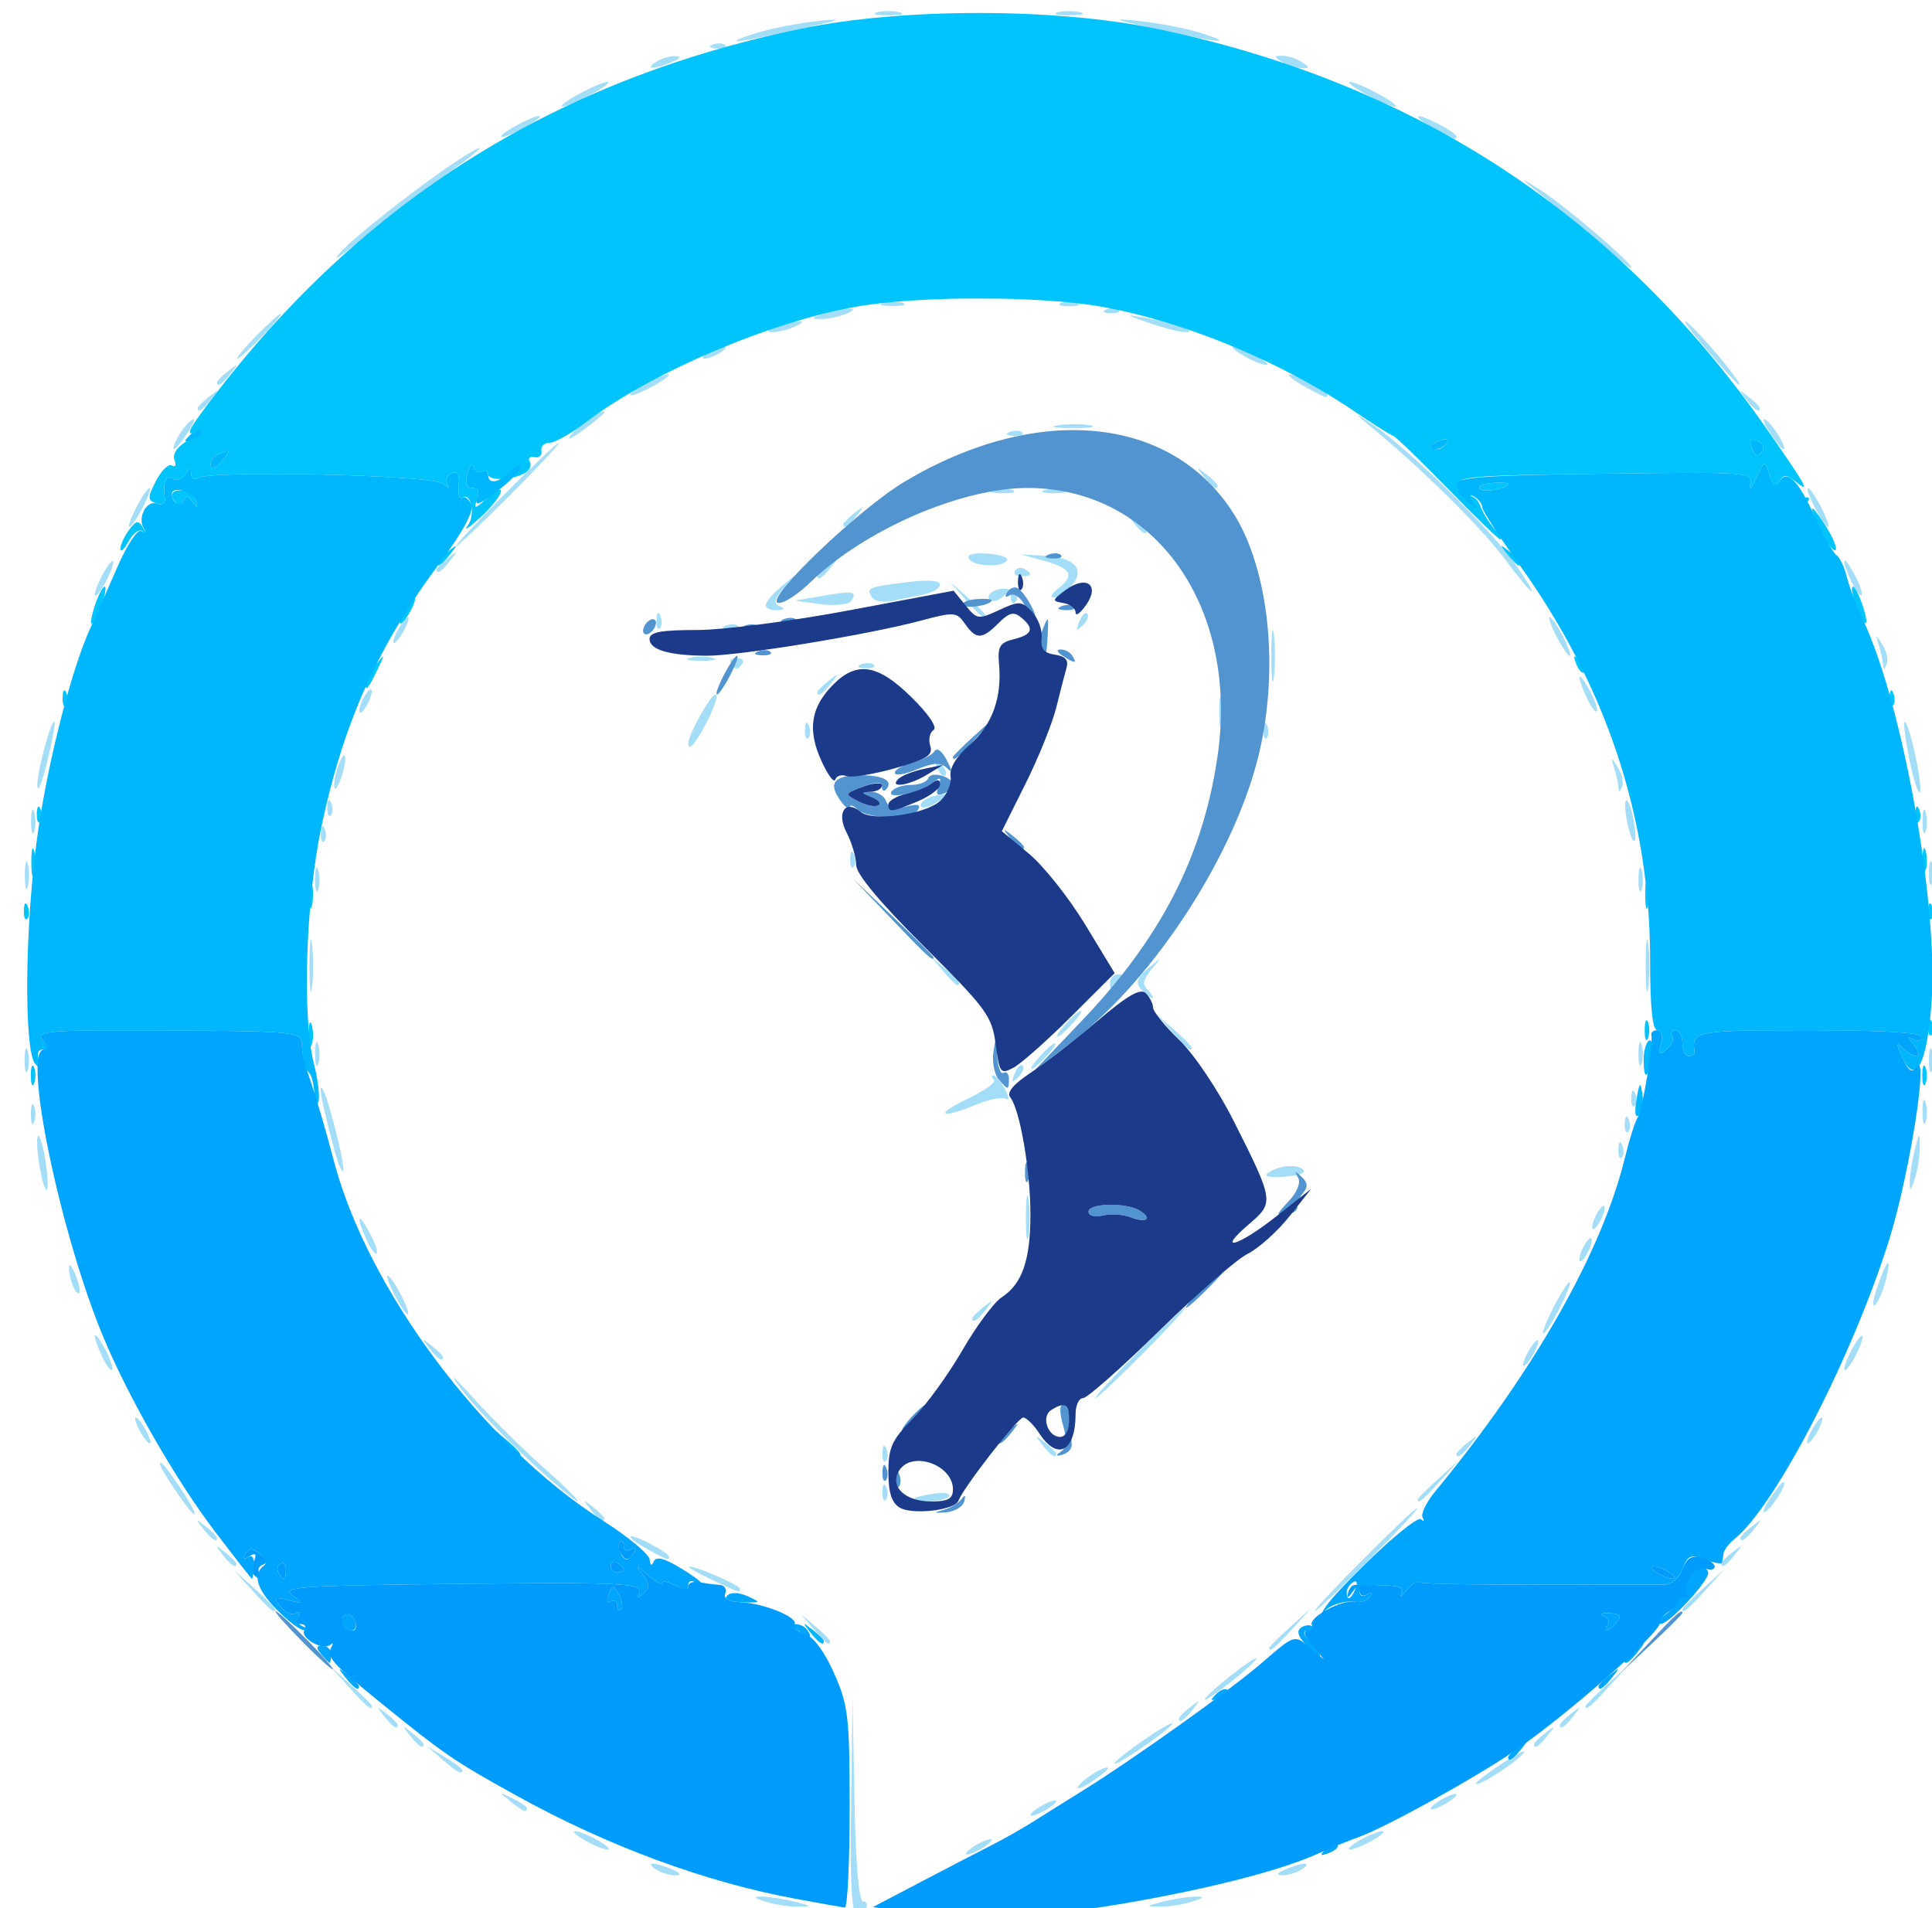 <?xml version="1.0" encoding="UTF-8" standalone="no"?>
<!-- Created with Inkscape (http://www.inkscape.org/) -->

<svg
   xmlns:dc="http://purl.org/dc/elements/1.1/"
   xmlns:cc="http://creativecommons.org/ns#"
   xmlns:rdf="http://www.w3.org/1999/02/22-rdf-syntax-ns#"
   xmlns:svg="http://www.w3.org/2000/svg"
   xmlns="http://www.w3.org/2000/svg"
   xmlns:sodipodi="http://sodipodi.sourceforge.net/DTD/sodipodi-0.dtd"
   xmlns:inkscape="http://www.inkscape.org/namespaces/inkscape"
   width="744.094"
   height="735"
   viewBox="0 0 744.094 735"
   id="svg4232"
   version="1.1"
   inkscape:version="0.91 r13725"
   sodipodi:docname="logo.svg">
  <defs
     id="defs4234" />
  <sodipodi:namedview
     id="base"
     pagecolor="#ffffff"
     bordercolor="#666666"
     borderopacity="1.0"
     inkscape:pageopacity="0.0"
     inkscape:pageshadow="2"
     inkscape:zoom="0.35"
     inkscape:cx="66.873107"
     inkscape:cy="520"
     inkscape:document-units="px"
     inkscape:current-layer="layer1"
     showgrid="false"
     units="px"
     inkscape:window-width="1366"
     inkscape:window-height="719"
     inkscape:window-x="0"
     inkscape:window-y="25"
     inkscape:window-maximized="1" />
  <g
     inkscape:label="Layer 1"
     inkscape:groupmode="layer"
     id="layer1"
     transform="translate(0,-317.362)">
    <g
       id="g4230"
       transform="matrix(1.989,0,0,1.989,-6437.314,-3823.617)">
      <path
         style="fill:#a3ddf8"
         d="m 3402.545,2453.104 c -1.178,-0.475 -1.494,-5.753 -1.284,-21.464 l 0.278,-20.833 0.378,19.688 c 0.24,12.475 0.852,19.688 1.67,19.688 0.711,0 0.967,0.526 0.57,1.169 -0.397,0.643 1.116,1.397 3.364,1.675 4.058,0.502 4.061,0.507 0.336,0.607 -2.062,0.056 -4.453,-0.182 -5.312,-0.529 z m 40,-0.034 c 1.203,-0.314 3.172,-0.314 4.375,0 1.203,0.314 0.219,0.572 -2.188,0.572 -2.406,0 -3.391,-0.257 -2.188,-0.572 z m -46.875,-1.216 c 0.859,-0.347 2.266,-0.347 3.125,0 0.859,0.347 0.156,0.63 -1.562,0.63 -1.719,0 -2.422,-0.284 -1.562,-0.63 z m 57.5,0 c 0.859,-0.347 2.266,-0.347 3.125,0 0.859,0.347 0.156,0.63 -1.562,0.63 -1.719,0 -2.422,-0.284 -1.562,-0.63 z m -68.438,-1.672 c -2.449,-0.784 -2.584,-0.996 -0.625,-0.978 1.375,0.013 4.188,0.453 6.25,0.978 3.368,0.857 3.432,0.957 0.625,0.978 -1.719,0.013 -4.531,-0.427 -6.25,-0.978 z m 76.875,0 c 2.062,-0.525 4.875,-0.965 6.25,-0.978 1.959,-0.018 1.824,0.193 -0.625,0.978 -1.719,0.55 -4.531,0.99 -6.25,0.978 -2.807,-0.021 -2.743,-0.12 0.625,-0.978 z m -98.125,-6.25 c -2.285,-1.477 -0.311,-1.477 3.125,0 1.648,0.708 1.861,1.098 0.625,1.143 -1.031,0.038 -2.719,-0.476 -3.75,-1.143 z m 121.875,0 c 3.436,-1.477 5.41,-1.477 3.125,0 -1.031,0.666 -2.719,1.181 -3.75,1.143 -1.236,-0.045 -1.023,-0.435 0.625,-1.143 z m -61.875,-3.037 c 0,-0.344 1.125,-1.227 2.5,-1.963 1.375,-0.736 2.5,-1.057 2.5,-0.713 0,0.344 -1.125,1.227 -2.5,1.963 -1.375,0.736 -2.5,1.057 -2.5,0.713 z m -73.75,-2.588 c -1.719,-0.983 -2.562,-1.786 -1.875,-1.786 0.688,0 2.656,0.804 4.375,1.786 1.719,0.983 2.562,1.786 1.875,1.786 -0.688,0 -2.656,-0.804 -4.375,-1.786 z m 150,0 c 1.719,-0.983 3.688,-1.786 4.375,-1.786 0.688,0 -0.156,0.804 -1.875,1.786 -1.719,0.983 -3.688,1.786 -4.375,1.786 -0.688,0 0.156,-0.804 1.875,-1.786 z m -63.75,-4.912 c 0,-0.344 1.125,-1.227 2.5,-1.963 1.375,-0.736 2.5,-1.057 2.5,-0.713 0,0.344 -1.125,1.227 -2.5,1.963 -1.375,0.736 -2.5,1.057 -2.5,0.713 z m -100.699,-2.657 c -2.33,-1.867 -2.315,-1.89 0.386,-0.581 1.547,0.75 2.812,1.624 2.812,1.944 0,0.957 -0.648,0.68 -3.199,-1.363 z m 178.199,1.407 c 0,-0.344 1.125,-1.227 2.5,-1.963 1.375,-0.736 2.5,-1.057 2.5,-0.713 0,0.344 -1.125,1.227 -2.5,1.963 -1.375,0.736 -2.5,1.057 -2.5,0.713 z m -68.209,-4.327 c 0.892,-1.443 5.709,-4.353 5.709,-3.449 0,0.289 -1.476,1.492 -3.279,2.674 -1.803,1.182 -2.897,1.531 -2.43,0.775 z m 76.959,-0.525 c 0,-0.291 2.391,-2.106 5.312,-4.033 2.922,-1.927 4.653,-2.705 3.846,-1.729 -1.551,1.877 -9.159,6.663 -9.159,5.762 z m -200.174,-4.686 -2.951,-2.574 3.438,2.093 c 1.891,1.151 3.438,2.309 3.438,2.574 0,0.976 -1.044,0.419 -3.924,-2.093 z m 130.174,0.819 c 0,-0.344 2.531,-2.367 5.625,-4.495 3.094,-2.128 5.625,-3.589 5.625,-3.245 0,0.344 -2.531,2.367 -5.625,4.495 -3.094,2.128 -5.625,3.589 -5.625,3.245 z m -136.41,-5.433 c -1.555,-1.983 -1.511,-2.027 0.472,-0.472 1.203,0.944 2.188,1.928 2.188,2.188 0,1.029 -1.026,0.367 -2.659,-1.716 z m 217.66,1.716 c 0,-0.26 0.984,-1.244 2.188,-2.188 1.983,-1.555 2.027,-1.511 0.472,0.472 -1.633,2.082 -2.659,2.744 -2.659,1.716 z m -222.66,-5.465 c -1.555,-1.983 -1.511,-2.027 0.472,-0.472 1.203,0.944 2.188,1.928 2.188,2.188 0,1.029 -1.026,0.367 -2.659,-1.716 z m 227.66,1.716 c 0,-0.26 0.984,-1.244 2.188,-2.188 1.983,-1.555 2.027,-1.511 0.472,0.472 -1.633,2.082 -2.659,2.744 -2.659,1.716 z m -73.75,-1.25 c 0,-0.26 0.984,-1.244 2.188,-2.188 1.983,-1.555 2.027,-1.511 0.472,0.472 -1.633,2.082 -2.659,2.744 -2.659,1.716 z m -160.704,-6.09 -3.671,-4.062 4.062,3.671 c 2.234,2.019 4.062,3.847 4.062,4.062 0,0.966 -1.031,0.116 -4.454,-3.671 z m 239.454,3.671 c 0,-0.215 1.828,-2.043 4.062,-4.062 l 4.062,-3.671 -3.671,4.062 c -3.422,3.787 -4.454,4.637 -4.454,3.671 z m -73.75,-1.274 c 0,-0.344 2.25,-2.407 5,-4.585 2.75,-2.178 5,-3.679 5,-3.335 0,0.344 -2.25,2.407 -5,4.585 -2.75,2.178 -5,3.679 -5,3.335 z m 12.5,-9.976 c 0,-0.215 1.828,-2.043 4.062,-4.062 l 4.062,-3.671 -3.671,4.062 c -3.422,3.787 -4.454,4.637 -4.454,3.671 z m -88.244,-3.671 -2.381,-2.812 2.812,2.381 c 2.643,2.238 3.382,3.244 2.381,3.244 -0.237,0 -1.503,-1.266 -2.812,-2.812 z m -108.71,-7.5 -3.671,-4.062 4.062,3.671 c 2.234,2.019 4.062,3.847 4.062,4.062 0,0.966 -1.031,0.116 -4.454,-3.671 z m 215.079,-5.938 c 5.468,-5.5 10.223,-10 10.566,-10 0.344,0 -3.849,4.5 -9.316,10 -5.468,5.5 -10.223,10 -10.566,10 -0.344,0 3.849,-4.5 9.316,-10 z m 61.875,9.609 c 0,-0.215 1.828,-2.043 4.062,-4.062 l 4.062,-3.671 -3.671,4.062 c -3.422,3.787 -4.454,4.637 -4.454,3.671 z m -188.125,-5.79 c -2.75,-1.301 -4.647,-2.412 -4.215,-2.467 1.214,-0.157 9.84,3.605 9.84,4.291 0,0.838 0,0.837 -5.625,-1.823 z m -94.534,-4.756 c -1.555,-1.983 -1.511,-2.027 0.472,-0.472 1.203,0.944 2.188,1.928 2.188,2.188 0,1.029 -1.026,0.367 -2.659,-1.716 z m 290.159,1.716 c 0,-0.26 0.984,-1.244 2.188,-2.188 1.983,-1.555 2.027,-1.511 0.472,0.472 -1.633,2.082 -2.659,2.744 -2.659,1.716 z m -207.812,-2.743 c -4.673,-2.535 -4.389,-3.591 0.312,-1.16 2.062,1.067 3.75,2.206 3.75,2.532 0,0.804 -0.134,0.759 -4.062,-1.372 z m -86.097,-3.973 c -1.555,-1.983 -1.511,-2.027 0.472,-0.472 1.203,0.944 2.188,1.928 2.188,2.188 0,1.029 -1.026,0.367 -2.659,-1.716 z m 297.659,1.716 c 0,-0.26 0.984,-1.244 2.188,-2.188 1.983,-1.555 2.027,-1.511 0.472,0.472 -1.633,2.082 -2.659,2.744 -2.659,1.716 z m -222.66,-5.465 c -1.555,-1.983 -1.511,-2.027 0.472,-0.472 1.203,0.944 2.188,1.928 2.188,2.188 0,1.029 -1.026,0.367 -2.659,-1.716 z m -79.55,-2.5 c -3.236,-4.674 -4.288,-6.562 -3.655,-6.562 0.293,0 2.022,2.25 3.841,5 3.699,5.589 3.537,6.941 -0.186,1.562 z m 307.849,0.466 c 1.182,-1.803 2.385,-3.279 2.674,-3.279 0.904,0 -2.006,4.817 -3.449,5.709 -0.755,0.467 -0.406,-0.627 0.775,-2.43 z m -240.441,-7.728 c -4.871,-4.51 -10.636,-10.556 -12.812,-13.438 -2.705,-3.582 -1.912,-2.983 2.509,1.894 3.556,3.923 9.675,9.962 13.598,13.42 3.923,3.458 6.779,6.295 6.347,6.305 -0.432,0.01 -4.771,-3.672 -9.641,-8.181 z m 68.65,6.22 c 0.06,-1.456 0.356,-1.752 0.755,-0.755 0.361,0.902 0.317,1.98 -0.099,2.396 -0.415,0.415 -0.711,-0.323 -0.657,-1.641 z m 6.151,1.496 c 0,-0.266 1.658,-0.727 3.684,-1.024 2.026,-0.297 3.399,-0.08 3.051,0.483 -0.619,1.002 -6.735,1.493 -6.735,0.541 z m 97.5,0.092 c 0,-0.215 1.828,-2.043 4.062,-4.062 l 4.062,-3.671 -3.671,4.062 c -3.422,3.787 -4.454,4.637 -4.454,3.671 z m -103.651,-9.088 c 0.06,-1.456 0.356,-1.752 0.755,-0.755 0.361,0.902 0.317,1.98 -0.099,2.396 -0.415,0.415 -0.711,-0.323 -0.657,-1.641 z m 30.992,-1.458 c -1.555,-1.983 -1.511,-2.027 0.472,-0.472 1.203,0.944 2.188,1.928 2.188,2.188 0,1.029 -1.026,0.367 -2.659,-1.716 z m 80.159,1.716 c 0,-0.26 0.984,-1.244 2.188,-2.188 1.983,-1.555 2.027,-1.511 0.472,0.472 -1.633,2.082 -2.659,2.744 -2.659,1.716 z m -255,-4.528 c -0.736,-1.375 -1.057,-2.5 -0.713,-2.5 0.344,0 1.227,1.125 1.963,2.5 0.736,1.375 1.057,2.5 0.713,2.5 -0.344,0 -1.227,-1.125 -1.963,-2.5 z m 323.75,0 c 0.736,-1.375 1.619,-2.5 1.963,-2.5 0.344,0 0.023,1.125 -0.713,2.5 -0.736,1.375 -1.619,2.5 -1.963,2.5 -0.344,0 -0.023,-1.125 0.713,-2.5 z m -130.625,-15 c 4.776,-4.812 8.964,-8.75 9.308,-8.75 0.344,0 -3.282,3.938 -8.058,8.75 -4.776,4.812 -8.964,8.75 -9.308,8.75 -0.344,0 3.282,-3.938 8.058,-8.75 z m -200.422,0.572 c -2.094,-4.597 -1.695,-5.577 0.57,-1.399 1.058,1.951 1.689,3.782 1.403,4.068 -0.286,0.286 -1.174,-0.915 -1.973,-2.669 z m 337.385,2.554 c 0,-0.688 0.804,-2.656 1.786,-4.375 0.983,-1.719 1.786,-2.562 1.786,-1.875 0,0.688 -0.804,2.656 -1.786,4.375 -0.983,1.719 -1.786,2.562 -1.786,1.875 z m -61.339,-3.125 c 0.736,-1.375 1.619,-2.5 1.963,-2.5 0.344,0 0.023,1.125 -0.713,2.5 -0.736,1.375 -1.619,2.5 -1.963,2.5 -0.344,0 -0.023,-1.125 0.713,-2.5 z m -212.66,-0.938 c -1.555,-1.983 -1.511,-2.027 0.472,-0.472 1.203,0.944 2.188,1.928 2.188,2.188 0,1.029 -1.026,0.367 -2.659,-1.716 z m 217.66,-7.812 c 1.403,-2.75 2.832,-5 3.176,-5 0.344,0 -0.523,2.25 -1.926,5 -1.403,2.75 -2.832,5 -3.176,5 -0.344,0 0.523,-2.25 1.926,-5 z m -112.5,2.028 c 0,-0.26 0.984,-1.244 2.188,-2.188 1.983,-1.555 2.027,-1.511 0.472,0.472 -1.633,2.082 -2.659,2.744 -2.659,1.716 z m -111.875,-4.528 c -1.067,-2.062 -1.658,-3.75 -1.314,-3.75 0.344,0 1.498,1.688 2.564,3.75 1.067,2.062 1.658,3.75 1.314,3.75 -0.344,0 -1.498,-1.688 -2.564,-3.75 z m 287.027,-1.278 c 1.892,-5.597 2.958,-6.684 1.811,-1.847 -0.489,2.062 -1.427,4.3 -2.085,4.971 -0.658,0.672 -0.534,-0.735 0.274,-3.125 z m -349.372,-0.645 c -0.429,-1.117 -0.744,-2.688 -0.7,-3.491 0.044,-0.803 0.618,-0.113 1.277,1.534 0.659,1.647 0.974,3.218 0.7,3.491 -0.274,0.274 -0.848,-0.417 -1.277,-1.534 z m 291.759,-4.952 c 0,-0.688 0.545,-2.094 1.212,-3.125 0.666,-1.031 1.212,-1.312 1.212,-0.625 0,0.688 -0.545,2.094 -1.212,3.125 -0.666,1.031 -1.212,1.312 -1.212,0.625 z m -234.835,-3.804 c -2.094,-4.597 -1.695,-5.577 0.57,-1.399 1.058,1.951 1.689,3.782 1.403,4.068 -0.286,0.286 -1.174,-0.915 -1.973,-2.669 z m 127.671,-4.322 c 0,-3.781 0.234,-5.328 0.521,-3.438 0.286,1.891 0.286,4.984 0,6.875 -0.286,1.891 -0.521,0.344 -0.521,-3.438 z m 109.664,1.875 c 0,-0.688 0.545,-2.094 1.212,-3.125 0.666,-1.031 1.212,-1.312 1.212,-0.625 0,0.688 -0.545,2.094 -1.212,3.125 -0.666,1.031 -1.212,1.312 -1.212,0.625 z m -300.663,-11.875 c -0.48,-2.843 -0.611,-5.431 -0.291,-5.751 0.321,-0.321 0.958,1.761 1.416,4.626 0.458,2.865 0.589,5.453 0.291,5.751 -0.298,0.298 -0.935,-1.783 -1.416,-4.626 z m 362.147,3.125 c 0.013,-1.375 0.453,-4.188 0.978,-6.25 0.857,-3.368 0.957,-3.432 0.978,-0.625 0.013,1.719 -0.427,4.531 -0.978,6.25 -0.784,2.449 -0.996,2.584 -0.978,0.625 z m -123.983,-1.926 c 2.224,-1.406 5.85,-1.549 6.636,-0.262 0.315,0.516 -1.462,1.047 -3.95,1.18 -3.202,0.172 -3.986,-0.096 -2.686,-0.918 z m -181.138,-4.511 c -2.32,-8.841 -3.009,-12.319 -2.317,-11.689 0.971,0.885 4.667,15.416 4.072,16.011 -0.271,0.271 -1.06,-1.674 -1.755,-4.322 z m 248.697,0.082 c 0.06,-1.456 0.356,-1.752 0.755,-0.755 0.361,0.902 0.317,1.98 -0.099,2.396 -0.415,0.415 -0.711,-0.323 -0.657,-1.641 z m 1.25,-5 c 0.06,-1.456 0.356,-1.752 0.755,-0.755 0.361,0.902 0.317,1.98 -0.099,2.396 -0.415,0.415 -0.711,-0.323 -0.657,-1.641 z m -308.651,-1.771 c 0,-1.719 0.284,-2.422 0.63,-1.562 0.347,0.859 0.347,2.266 0,3.125 -0.347,0.859 -0.63,0.156 -0.63,-1.562 z m 366.296,-0.625 c 0.026,-2.062 0.306,-2.755 0.623,-1.539 0.317,1.216 0.296,2.904 -0.046,3.75 -0.343,0.846 -0.602,-0.149 -0.576,-2.211 z m -184.908,-2.341 c 3.278,-1.552 5.575,-3.207 5.104,-3.678 -0.471,-0.471 -0.501,-0.856 -0.067,-0.856 0.434,0 1.428,1.193 2.208,2.651 0.786,1.469 0.865,2.309 0.177,1.883 -0.683,-0.422 -3.252,0.073 -5.71,1.099 -6.992,2.921 -8.356,2.046 -1.712,-1.099 z m 128.513,-0.264 c 0.06,-1.456 0.356,-1.752 0.755,-0.755 0.361,0.902 0.317,1.98 -0.099,2.396 -0.415,0.415 -0.711,-0.323 -0.657,-1.641 z m -119.393,-4.637 c 0.469,-1.233 1.168,-1.927 1.553,-1.542 0.385,0.385 8e-4,1.393 -0.854,2.241 -1.234,1.225 -1.378,1.082 -0.7,-0.7 z m -191.712,-2.759 c 0.026,-2.062 0.306,-2.755 0.623,-1.539 0.317,1.216 0.296,2.904 -0.046,3.75 -0.342,0.846 -0.602,-0.149 -0.576,-2.211 z m 368.75,0 c 0.026,-2.062 0.306,-2.755 0.623,-1.539 0.317,1.216 0.296,2.904 -0.046,3.75 -0.343,0.846 -0.602,-0.149 -0.576,-2.211 z m -312.5,-1.25 c 0.026,-2.062 0.306,-2.755 0.623,-1.539 0.317,1.216 0.296,2.904 -0.046,3.75 -0.342,0.846 -0.602,-0.149 -0.576,-2.211 z m 140.381,0.625 c 1.244,-1.375 2.544,-2.5 2.888,-2.5 0.344,0 -0.393,1.125 -1.637,2.5 -1.244,1.375 -2.544,2.5 -2.888,2.5 -0.344,0 0.393,-1.125 1.637,-2.5 z m 115.869,-0.625 c 0.026,-2.062 0.306,-2.755 0.623,-1.539 0.317,1.216 0.296,2.904 -0.046,3.75 -0.343,0.846 -0.602,-0.149 -0.576,-2.211 z m -90.338,-4.062 -3.03,-3.438 3.438,3.03 c 3.213,2.832 4.011,3.845 3.03,3.845 -0.224,0 -1.771,-1.547 -3.438,-3.438 z m -20.53,-1.562 c 1.244,-1.375 2.544,-2.5 2.888,-2.5 0.344,0 -0.393,1.125 -1.637,2.5 -1.244,1.375 -2.544,2.5 -2.888,2.5 -0.344,0 0.393,-1.125 1.637,-2.5 z m -146.475,-11.25 c 0,-4.469 0.227,-6.297 0.504,-4.062 0.277,2.234 0.277,5.891 0,8.125 -0.277,2.234 -0.504,0.406 -0.504,-4.062 z m 258.75,0 c 0,-4.469 0.227,-6.297 0.504,-4.062 0.277,2.234 0.277,5.891 0,8.125 -0.277,2.234 -0.504,0.406 -0.504,-4.062 z m -97.743,4.565 c -1.073,-1.293 -0.746,-2.238 1.409,-4.062 2.801,-2.371 2.803,-2.371 0.638,0.202 -1.674,1.99 -1.831,2.919 -0.688,4.062 0.816,0.816 1.158,1.483 0.761,1.483 -0.397,0 -1.351,-0.758 -2.12,-1.685 z m -5.991,-1.231 c 0,-0.917 0.741,-1.667 1.647,-1.667 1.231,0 1.297,0.421 0.264,1.667 -0.761,0.917 -1.502,1.667 -1.647,1.667 -0.145,0 -0.264,-0.75 -0.264,-1.667 z m -32.41,-2.396 -2.381,-2.812 2.812,2.381 c 2.643,2.238 3.382,3.244 2.381,3.244 -0.237,0 -1.503,-1.266 -2.812,-2.812 z m -177.716,-18.438 c 0,-2.406 0.257,-3.391 0.572,-2.188 0.314,1.203 0.314,3.172 0,4.375 -0.315,1.203 -0.572,0.219 -0.572,-2.188 z m 56.204,0.625 c 0.026,-2.062 0.306,-2.755 0.623,-1.539 0.317,1.216 0.296,2.904 -0.046,3.75 -0.342,0.846 -0.602,-0.149 -0.576,-2.211 z m 256.25,0 c 0.026,-2.062 0.306,-2.755 0.623,-1.539 0.317,1.216 0.296,2.904 -0.046,3.75 -0.343,0.846 -0.602,-0.149 -0.576,-2.211 z m 56.25,-1.25 c 0.026,-2.062 0.306,-2.755 0.623,-1.539 0.317,1.216 0.296,2.904 -0.046,3.75 -0.343,0.846 -0.602,-0.149 -0.576,-2.211 z m -208.895,-2.604 c 0.06,-1.456 0.356,-1.752 0.755,-0.755 0.361,0.902 0.317,1.98 -0.099,2.396 -0.415,0.415 -0.711,-0.323 -0.657,-1.641 z m -102.5,-5 c 0.06,-1.456 0.356,-1.752 0.755,-0.755 0.361,0.902 0.317,1.98 -0.099,2.396 -0.415,0.415 -0.711,-0.323 -0.656,-1.641 z m 253.026,-1.771 c -0.475,-2.161 -0.602,-4.189 -0.284,-4.508 0.319,-0.319 0.938,1.218 1.378,3.414 1.042,5.21 0.032,6.22 -1.094,1.094 z m -309.131,-0.625 c 0.026,-2.062 0.306,-2.755 0.623,-1.539 0.317,1.216 0.296,2.904 -0.046,3.75 -0.342,0.846 -0.602,-0.149 -0.576,-2.211 z m 366.25,0 c 0.026,-2.062 0.306,-2.755 0.623,-1.539 0.317,1.216 0.296,2.904 -0.046,3.75 -0.343,0.846 -0.602,-0.149 -0.576,-2.211 z m -308.895,-2.604 c 0.06,-1.456 0.356,-1.752 0.755,-0.755 0.361,0.902 0.317,1.98 -0.099,2.396 -0.415,0.415 -0.711,-0.323 -0.656,-1.641 z m 114.901,-0.331 c 0,-0.631 1.125,-1.442 2.5,-1.802 1.375,-0.36 2.5,-0.445 2.5,-0.19 0,0.255 -1.125,1.066 -2.5,1.802 -1.381,0.739 -2.5,0.824 -2.5,0.19 z m -171.048,-3.94 c -0.01,-3.03 3.207,-14.386 3.364,-11.875 0.043,0.688 -0.694,4.344 -1.638,8.125 -0.944,3.781 -1.72,5.469 -1.726,3.75 z m 362.595,-4.502 c -0.831,-3.961 -1.301,-7.412 -1.045,-7.668 0.716,-0.716 3.542,11.911 3.018,13.484 -0.254,0.762 -1.142,-1.855 -1.973,-5.816 z m -305.122,4.502 c 0,-1.031 0.483,-3 1.074,-4.375 0.677,-1.576 1.074,-1.807 1.074,-0.625 0,1.031 -0.483,3 -1.074,4.375 -0.677,1.576 -1.074,1.807 -1.074,0.625 z m 248.673,0.415 c -0.054,-0.803 -0.422,-2.491 -0.818,-3.75 -0.684,-2.176 -0.648,-2.179 0.714,-0.055 0.788,1.229 1.156,2.917 0.818,3.75 -0.444,1.094 -0.642,1.109 -0.714,0.055 z m -131.893,-3.798 c -0.678,-1.782 -0.535,-1.925 0.7,-0.7 0.854,0.848 1.238,1.857 0.854,2.241 -0.385,0.385 -1.084,-0.309 -1.553,-1.542 z m -48.205,-4.699 c 0,-1.618 4.354,-9.417 5.257,-9.417 0.574,0 -0.104,2.25 -1.507,5 -2.253,4.416 -3.75,6.18 -3.75,4.417 z m 22.599,-2.647 c 0.06,-1.456 0.356,-1.752 0.755,-0.755 0.361,0.902 0.317,1.98 -0.099,2.396 -0.415,0.415 -0.711,-0.323 -0.657,-1.641 z m 88.75,0 c 0.06,-1.456 0.356,-1.752 0.755,-0.755 0.361,0.902 0.317,1.98 -0.099,2.396 -0.415,0.415 -0.711,-0.323 -0.657,-1.641 z m -8.534,-3.646 c 0.014,-2.75 0.27,-3.728 0.569,-2.173 0.299,1.555 0.288,3.805 -0.025,5 -0.313,1.195 -0.557,-0.077 -0.544,-2.827 z m -166.527,0 c 0,-0.688 0.545,-2.094 1.212,-3.125 0.666,-1.031 1.212,-1.312 1.212,-0.625 0,0.688 -0.545,2.094 -1.212,3.125 -0.666,1.031 -1.212,1.312 -1.212,0.625 z m 237.665,-2.554 c -2.094,-4.597 -1.695,-5.577 0.57,-1.399 1.058,1.951 1.689,3.782 1.403,4.068 -0.286,0.286 -1.174,-0.915 -1.973,-2.669 z m -148.953,-1.044 c 0,-0.26 0.984,-1.244 2.188,-2.188 1.983,-1.555 2.027,-1.511 0.472,0.472 -1.633,2.082 -2.659,2.744 -2.659,1.716 z m 87.9,-7.028 c 0,-4.469 0.227,-6.297 0.504,-4.062 0.277,2.234 0.277,5.891 0,8.125 -0.277,2.234 -0.504,0.406 -0.504,-4.062 z m -104.646,1.458 c -0.354,-0.573 0.15,-1.042 1.121,-1.042 0.971,0 1.475,0.469 1.121,1.042 -0.354,0.573 -0.859,1.042 -1.121,1.042 -0.263,0 -0.767,-0.469 -1.121,-1.042 z m 25.262,0.188 c 0.902,-0.361 1.98,-0.317 2.396,0.099 0.415,0.415 -0.323,0.711 -1.641,0.657 -1.456,-0.06 -1.752,-0.356 -0.755,-0.755 z m 197.833,0.019 c -0.054,-0.803 -0.422,-2.491 -0.818,-3.75 -0.684,-2.176 -0.648,-2.179 0.714,-0.055 0.788,1.229 1.156,2.917 0.818,3.75 -0.444,1.094 -0.642,1.109 -0.714,0.055 z m -231.036,-1.276 c 1.203,-0.314 3.172,-0.314 4.375,0 1.203,0.314 0.219,0.572 -2.188,0.572 -2.406,0 -3.391,-0.257 -2.188,-0.572 z m 167.812,-4.138 c -1.067,-2.062 -1.658,-3.75 -1.314,-3.75 0.344,0 1.498,1.688 2.564,3.75 1.067,2.062 1.658,3.75 1.314,3.75 -0.344,0 -1.498,-1.688 -2.564,-3.75 z m -224.375,-1.25 c 0.736,-1.375 1.619,-2.5 1.963,-2.5 0.344,0 0.023,1.125 -0.713,2.5 -0.736,1.375 -1.619,2.5 -1.963,2.5 -0.344,0 -0.023,-1.125 0.713,-2.5 z m 50.099,-1.979 c 0.06,-1.456 0.356,-1.752 0.755,-0.755 0.361,0.902 0.317,1.98 -0.099,2.396 -0.415,0.415 -0.711,-0.323 -0.657,-1.641 z m 13.417,1.125 c 0.902,-0.361 1.98,-0.317 2.396,0.099 0.415,0.415 -0.323,0.711 -1.641,0.657 -1.456,-0.06 -1.752,-0.356 -0.755,-0.755 z m 68.44,-0.762 c 0.469,-1.233 1.168,-1.927 1.553,-1.542 0.385,0.385 8e-4,1.393 -0.854,2.241 -1.234,1.225 -1.378,1.082 -0.7,-0.7 z m -22.05,-4.321 -3.03,-3.438 3.438,3.03 c 1.891,1.667 3.438,3.214 3.438,3.438 0,0.98 -1.012,0.182 -3.845,-3.03 z m -38.655,1.131 c 0,-0.581 1.266,-2.128 2.812,-3.438 l 2.812,-2.381 -2.264,2.683 c -1.747,2.071 -1.89,2.833 -0.625,3.339 1.07,0.428 0.88,0.69 -0.549,0.755 -1.203,0.054 -2.188,-0.377 -2.188,-0.958 z m 10.625,-0.215 -5,-0.661 5.479,-0.95 c 5.887,-1.021 6.746,-0.853 5.39,1.052 -0.478,0.672 -3.119,0.924 -5.87,0.56 z m 9.951,-1.308 c -1.136,-1.839 -0.841,-1.969 6.611,-2.92 4.158,-0.531 6.562,-0.372 6.562,0.432 0,0.698 -1.406,1.561 -3.125,1.918 -1.719,0.357 -4.497,0.932 -6.173,1.278 -1.677,0.346 -3.42,0.028 -3.875,-0.708 z m 22.674,0.281 c -0.397,-0.643 0.396,-1.461 1.762,-1.818 2.463,-0.644 4.68,1.09 3.237,2.532 -0.413,0.413 -0.75,0.025 -0.75,-0.861 0,-1.245 -0.401,-1.279 -1.764,-0.148 -1.041,0.864 -2.06,0.985 -2.486,0.295 z m -173.162,-0.828 c 0,-0.688 0.804,-2.656 1.786,-4.375 0.983,-1.719 1.786,-2.562 1.786,-1.875 0,0.688 -0.804,2.656 -1.786,4.375 -0.983,1.719 -1.786,2.562 -1.786,1.875 z m 186.474,-1.115 c 3.32,-2.52 2.658,-3.939 -2.5,-5.365 l -4.688,-1.296 4.827,0.29 c 5.76,0.346 7.763,2.748 4.916,5.894 -1.103,1.219 -2.621,2.198 -3.374,2.176 -0.753,-0.022 -0.384,-0.787 0.819,-1.7 z m 153.641,-1.438 c -2.094,-4.597 -1.695,-5.577 0.57,-1.399 1.058,1.951 1.689,3.782 1.403,4.068 -0.286,0.286 -1.174,-0.915 -1.973,-2.669 z m -66.85,-4.009 c -4.339,-5.908 -15.694,-17.219 -25.228,-25.129 -4.518,-3.748 -4.578,-3.868 -0.625,-1.243 6.425,4.267 22.528,19.948 27.282,26.568 2.268,3.158 3.855,5.742 3.527,5.742 -0.328,0 -2.558,-2.672 -4.956,-5.938 z m -133.353,2.966 c 0,-0.26 0.984,-1.244 2.188,-2.188 1.983,-1.555 2.027,-1.511 0.472,0.472 -1.633,2.082 -2.659,2.744 -2.659,1.716 z m 38.266,-1.007 c 0.361,-0.584 1.18,-0.739 1.82,-0.343 1.635,1.011 1.451,1.405 -0.656,1.405 -1.001,0 -1.525,-0.478 -1.164,-1.062 z m -112.016,-0.243 c 0,-0.26 0.984,-1.244 2.188,-2.188 1.983,-1.555 2.027,-1.511 0.472,0.472 -1.633,2.082 -2.659,2.744 -2.659,1.716 z m 103.097,-2.074 c -0.506,-0.819 0.817,-1.187 3.595,-1 2.418,0.163 4.118,0.746 3.779,1.296 -0.896,1.45 -6.432,1.228 -7.374,-0.296 z m -89.972,-12.454 c 5.468,-5.5 10.223,-10 10.566,-10 0.344,0 -3.849,4.5 -9.316,10 -5.468,5.5 -10.223,10 -10.566,10 -0.344,0 3.849,-4.5 9.316,-10 z m 121.716,5.312 c -1.555,-1.983 -1.511,-2.027 0.472,-0.472 1.203,0.944 2.188,1.928 2.188,2.188 0,1.029 -1.026,0.367 -2.659,-1.716 z m -192.965,-2.812 c 1.067,-2.062 2.22,-3.75 2.564,-3.75 0.344,0 -0.248,1.688 -1.314,3.75 -1.067,2.062 -2.22,3.75 -2.564,3.75 -0.344,0 0.248,-1.688 1.314,-3.75 z m 136.875,3.278 c 0,-0.26 0.984,-1.244 2.188,-2.188 1.983,-1.555 2.027,-1.511 0.472,0.472 -1.633,2.082 -2.659,2.744 -2.659,1.716 z m 188.125,-3.278 c -1.067,-2.062 -1.658,-3.75 -1.314,-3.75 0.344,0 1.498,1.688 2.564,3.75 1.067,2.062 1.658,3.75 1.314,3.75 -0.344,0 -1.498,-1.688 -2.564,-3.75 z m -159.039,-3.366 c 1.216,-0.317 2.904,-0.296 3.75,0.046 0.846,0.342 -0.149,0.602 -2.211,0.576 -2.062,-0.025 -2.755,-0.306 -1.539,-0.623 z m 10,0 c 1.216,-0.317 2.904,-0.296 3.75,0.046 0.846,0.342 -0.149,0.602 -2.211,0.576 -2.062,-0.025 -2.755,-0.306 -1.539,-0.623 z m 30.754,-2.571 c -1.555,-1.983 -1.511,-2.027 0.472,-0.472 2.082,1.633 2.744,2.659 1.716,2.659 -0.26,0 -1.244,-0.984 -2.188,-2.188 z m -198.628,-7.743 c 0.715,-1.337 1.919,-2.812 2.674,-3.279 0.755,-0.467 0.406,0.627 -0.775,2.43 -2.502,3.819 -3.798,4.398 -1.898,0.849 z m 308.176,-0.849 c -1.182,-1.803 -1.531,-2.897 -0.775,-2.43 1.443,0.892 4.353,5.709 3.449,5.709 -0.289,0 -1.492,-1.476 -2.674,-3.279 z m -231.992,0.325 c 1.665,-2.05 6.353,-5.149 6.353,-4.2 0,0.239 -1.828,1.772 -4.062,3.408 -2.514,1.84 -3.387,2.142 -2.29,0.792 z m 84.868,-0.4 c 0.902,-0.361 1.98,-0.317 2.396,0.099 0.415,0.415 -0.323,0.711 -1.641,0.656 -1.456,-0.06 -1.752,-0.356 -0.755,-0.755 z m 9.314,-1.293 c 1.9,-0.287 4.713,-0.28 6.25,0.017 1.537,0.297 -0.017,0.532 -3.455,0.522 -3.438,-0.01 -4.695,-0.252 -2.795,-0.539 z m -166.58,-3.325 c 0,-0.26 0.984,-1.244 2.188,-2.188 1.983,-1.555 2.027,-1.511 0.472,0.472 -1.633,2.082 -2.659,2.744 -2.659,1.716 z m 299.841,-1.716 c -1.555,-1.983 -1.511,-2.027 0.472,-0.472 1.203,0.944 2.188,1.928 2.188,2.188 0,1.029 -1.026,0.367 -2.659,-1.716 z m -216.09,-0.873 c 0,-0.344 1.688,-1.498 3.75,-2.564 2.062,-1.067 3.75,-1.658 3.75,-1.314 0,0.344 -1.688,1.498 -3.75,2.564 -2.062,1.067 -3.75,1.658 -3.75,1.314 z m 130.938,-1.404 c -4.673,-2.535 -4.389,-3.591 0.312,-1.16 2.062,1.067 3.75,2.206 3.75,2.532 0,0.804 -0.134,0.759 -4.062,-1.372 z m -210.938,-1.007 c 0,-0.26 0.984,-1.244 2.188,-2.188 1.983,-1.555 2.027,-1.511 0.472,0.472 -1.633,2.082 -2.659,2.744 -2.659,1.716 z m 288.114,-6.716 c -3.362,-3.953 -4.814,-6.062 -3.226,-4.688 3.015,2.611 10.684,11.875 9.83,11.875 -0.27,0 -3.242,-3.234 -6.604,-7.188 z m -89.364,1.562 c -1.719,-0.983 -2.562,-1.786 -1.875,-1.786 0.688,0 2.656,0.804 4.375,1.786 1.719,0.983 2.562,1.786 1.875,1.786 -0.688,0 -2.656,-0.804 -4.375,-1.786 z m -191.25,-3.75 c 2.332,-2.406 4.522,-4.375 4.865,-4.375 0.344,0 -1.283,1.969 -3.615,4.375 -2.332,2.406 -4.522,4.375 -4.865,4.375 -0.344,0 1.283,-1.969 3.615,-4.375 z m 87.5,3.125 c 1.031,-0.666 2.438,-1.212 3.125,-1.212 0.688,0 0.406,0.545 -0.625,1.212 -1.031,0.666 -2.438,1.212 -3.125,1.212 -0.688,0 -0.406,-0.545 0.625,-1.212 z m 13.125,-5 c 1.375,-0.591 3.344,-1.074 4.375,-1.074 1.182,0 0.951,0.397 -0.625,1.074 -1.375,0.591 -3.344,1.074 -4.375,1.074 -1.182,0 -0.951,-0.397 0.625,-1.074 z m 72.5,-0.672 c -4.929,-1.705 -4.938,-1.719 -0.625,-0.992 5.099,0.86 10.312,2.764 7.5,2.738 -1.031,-0.01 -4.125,-0.795 -6.875,-1.747 z m -63.125,-1.828 c 4.274,-1.369 7.56,-1.369 4.375,0 -1.375,0.591 -3.625,1.058 -5,1.038 -2.01,-0.029 -1.887,-0.233 0.625,-1.038 z m 54.766,-0.854 c 0.902,-0.361 1.98,-0.317 2.396,0.099 0.415,0.415 -0.323,0.711 -1.641,0.656 -1.456,-0.06 -1.752,-0.356 -0.755,-0.755 z m -43.179,-1.262 c 1.216,-0.317 2.904,-0.296 3.75,0.046 0.846,0.342 -0.149,0.602 -2.211,0.576 -2.062,-0.025 -2.755,-0.306 -1.539,-0.623 z m 34.351,0.038 c 0.859,-0.347 2.266,-0.347 3.125,0 0.859,0.347 0.156,0.63 -1.562,0.63 -1.719,0 -2.422,-0.284 -1.562,-0.63 z m -20.028,-1.324 c 2.219,-0.276 6.157,-0.281 8.75,-0.01 2.594,0.271 0.778,0.496 -4.035,0.502 -4.812,0.01 -6.934,-0.216 -4.715,-0.492 z m -119.66,-8.346 c 3.198,-3.563 17.65,-14.771 24.375,-18.906 5.508,-3.386 2.29,-0.508 -5.625,5.03 -3.781,2.646 -10.25,7.633 -14.375,11.084 -4.125,3.45 -6.094,4.707 -4.375,2.792 z m 241.796,-3.648 c -4.168,-3.563 -9.231,-7.769 -11.25,-9.346 -2.019,-1.577 -1.101,-1.199 2.039,0.841 5.311,3.449 18.814,15.095 17.415,15.018 -0.344,-0.019 -4.036,-2.95 -8.204,-6.513 z m -210.546,-18.915 c 0,-0.344 1.688,-1.498 3.75,-2.564 2.062,-1.067 3.75,-1.658 3.75,-1.314 0,0.344 -1.688,1.498 -3.75,2.564 -2.062,1.067 -3.75,1.658 -3.75,1.314 z m 180.938,-1.404 c -4.673,-2.535 -4.389,-3.591 0.312,-1.16 2.062,1.067 3.75,2.206 3.75,2.532 0,0.804 -0.134,0.759 -4.062,-1.372 z m -165.938,-6.785 c 2.406,-1.317 4.938,-2.395 5.625,-2.395 0.688,0 -0.719,1.078 -3.125,2.395 -2.406,1.317 -4.938,2.395 -5.625,2.395 -0.688,0 0.719,-1.078 3.125,-2.395 z m 152.5,0 c -2.406,-1.317 -3.812,-2.395 -3.125,-2.395 0.688,0 3.219,1.078 5.625,2.395 2.406,1.317 3.812,2.395 3.125,2.395 -0.688,0 -3.219,-1.078 -5.625,-2.395 z m -137.5,-6.25 c 1.031,-0.666 2.719,-1.181 3.75,-1.143 1.236,0.045 1.023,0.435 -0.625,1.143 -3.436,1.477 -5.41,1.477 -3.125,0 z m 121.25,0 c -1.667,-1.077 -1.667,-1.212 0,-1.212 1.031,0 2.719,0.545 3.75,1.212 1.667,1.077 1.667,1.212 0,1.212 -1.031,0 -2.719,-0.545 -3.75,-1.212 z m -110.234,-3.354 c 0.902,-0.361 1.98,-0.317 2.396,0.099 0.415,0.415 -0.323,0.711 -1.641,0.656 -1.456,-0.06 -1.752,-0.356 -0.755,-0.755 z m 8.422,-2.243 c 2.785,-0.88 8.128,-1.929 11.875,-2.331 5.375,-0.577 4.57,-0.232 -3.813,1.633 -12.253,2.727 -15.325,2.993 -8.062,0.698 z m 77.437,-0.769 c -8.557,-1.942 -9.017,-2.166 -3.188,-1.55 3.747,0.396 9.09,1.439 11.875,2.319 7.155,2.261 3.07,1.899 -8.687,-0.769 z m -54.062,-3.246 c 1.203,-0.314 3.172,-0.314 4.375,0 1.203,0.315 0.219,0.572 -2.188,0.572 -2.406,0 -3.391,-0.257 -2.188,-0.572 z m 35,0 c 1.203,-0.314 3.172,-0.314 4.375,0 1.203,0.315 0.219,0.572 -2.188,0.572 -2.406,0 -3.391,-0.257 -2.188,-0.572 z"
         id="path4244"
         inkscape:connector-curvature="0" />
      <path
         style="fill:#01c4fd"
         d="m 3242.43,2290.181 c 0,-1.719 0.284,-2.422 0.63,-1.562 0.347,0.859 0.347,2.266 0,3.125 -0.347,0.859 -0.63,0.156 -0.63,-1.562 z m 366.25,0 c 0,-1.719 0.284,-2.422 0.63,-1.562 0.347,0.859 0.347,2.266 0,3.125 -0.347,0.859 -0.63,0.156 -0.63,-1.562 z m -312.454,-8.125 c 0.026,-2.062 0.306,-2.755 0.623,-1.539 0.317,1.216 0.296,2.904 -0.046,3.75 -0.342,0.846 -0.602,-0.149 -0.576,-2.211 z m 258.704,-0.625 c 0,-1.719 0.284,-2.422 0.63,-1.562 0.347,0.859 0.347,2.266 0,3.125 -0.347,0.859 -0.63,0.156 -0.63,-1.562 z m 54.901,-0.729 c 0.06,-1.456 0.356,-1.752 0.755,-0.755 0.361,0.902 0.317,1.98 -0.099,2.396 -0.415,0.415 -0.711,-0.323 -0.657,-1.641 z m -368.75,-22.5 c 0.06,-1.456 0.356,-1.752 0.755,-0.755 0.361,0.902 0.317,1.98 -0.099,2.396 -0.415,0.415 -0.711,-0.323 -0.656,-1.641 z m 368.75,0 c 0.06,-1.456 0.356,-1.752 0.755,-0.755 0.361,0.902 0.317,1.98 -0.099,2.396 -0.415,0.415 -0.711,-0.323 -0.657,-1.641 z m -313.559,-3.021 c 0,-2.406 0.257,-3.391 0.572,-2.188 0.314,1.203 0.314,3.172 0,4.375 -0.315,1.203 -0.572,0.219 -0.572,-2.188 z m 258.75,0 c 0,-2.406 0.257,-3.391 0.572,-2.188 0.314,1.203 0.314,3.172 0,4.375 -0.314,1.203 -0.572,0.219 -0.572,-2.188 z m -312.5,-6.25 c 0,-2.406 0.257,-3.391 0.572,-2.188 0.314,1.203 0.314,3.172 0,4.375 -0.315,1.203 -0.572,0.219 -0.572,-2.188 z m 366.204,-0.625 c 0.026,-2.062 0.306,-2.755 0.623,-1.539 0.317,1.216 0.296,2.904 -0.046,3.75 -0.343,0.846 -0.602,-0.149 -0.576,-2.211 z m -365.145,-8.854 c 0.06,-1.456 0.356,-1.752 0.755,-0.755 0.361,0.902 0.317,1.98 -0.099,2.396 -0.415,0.415 -0.711,-0.323 -0.656,-1.641 z m 363.75,0 c 0.06,-1.456 0.356,-1.752 0.755,-0.755 0.361,0.902 0.317,1.98 -0.099,2.396 -0.415,0.415 -0.711,-0.323 -0.657,-1.641 z m -358.75,-22.5 c 0.06,-1.456 0.356,-1.752 0.755,-0.755 0.361,0.902 0.317,1.98 -0.099,2.396 -0.415,0.415 -0.711,-0.323 -0.656,-1.641 z m 353.75,0 c 0.06,-1.456 0.356,-1.752 0.755,-0.755 0.361,0.902 0.317,1.98 -0.099,2.396 -0.415,0.415 -0.711,-0.323 -0.657,-1.641 z m -295.099,-2.574 c 0,-0.671 0.875,-2.311 1.944,-3.646 1.833,-2.288 1.859,-2.248 0.456,0.699 -1.822,3.826 -2.4,4.535 -2.4,2.947 z m 234.455,-3.831 c -0.678,-1.782 -0.535,-1.925 0.7,-0.7 0.854,0.848 1.238,1.857 0.854,2.241 -0.385,0.385 -1.084,-0.309 -1.553,-1.542 z m -286.746,-11.68 c 0.731,-2.098 1.561,-3.582 1.845,-3.298 0.619,0.619 -1.74,7.112 -2.583,7.112 -0.325,0 0.01,-1.716 0.739,-3.814 z m 59.79,1.314 c 0.736,-1.375 1.619,-2.5 1.963,-2.5 0.344,0 0.023,1.125 -0.713,2.5 -0.736,1.375 -1.619,2.5 -1.963,2.5 -0.344,0 -0.023,-1.125 0.713,-2.5 z m 281.184,-0.798 c -0.69,-1.814 -1.022,-3.53 -0.739,-3.814 0.283,-0.283 1.114,1.201 1.845,3.298 1.626,4.663 0.644,5.12 -1.106,0.515 z m -274.934,-8.424 c 0,-0.26 0.984,-1.244 2.188,-2.188 1.983,-1.555 2.027,-1.511 0.472,0.472 -1.633,2.082 -2.659,2.744 -2.659,1.716 z m 207.34,-1.716 c -1.555,-1.983 -1.511,-2.027 0.472,-0.472 2.082,1.633 2.744,2.659 1.716,2.659 -0.26,0 -1.244,-0.984 -2.188,-2.188 z m -268.546,-1.011 c -0.024,-0.728 0.714,-2.36 1.64,-3.627 1.383,-1.891 1.866,-1.99 2.7,-0.551 0.561,0.967 0.535,1.314 -0.057,0.775 -0.59,-0.537 -1.785,0.307 -2.656,1.875 -0.871,1.568 -1.603,2.256 -1.627,1.528 z m 329.461,-3.166 c -2.797,-5.606 -2.465,-6.295 0.672,-1.396 1.449,2.263 2.342,4.408 1.984,4.765 -0.358,0.358 -1.553,-1.159 -2.656,-3.369 z m -72.485,-8.566 c -5.315,-5.462 -10.053,-10.036 -10.529,-10.166 -0.476,-0.13 -3.959,-2.333 -7.741,-4.897 -14.055,-9.529 -32.866,-17.289 -48.75,-20.108 -12.019,-2.134 -35.466,-2.135 -47.5,0 -16.73,2.964 -39.749,12.788 -52.158,22.261 -2.95,2.252 -6.202,4.094 -7.228,4.094 -1.025,0 -1.724,0.703 -1.552,1.562 0.172,0.859 -0.432,1.408 -1.343,1.219 -0.91,-0.189 -1.323,0.194 -0.917,0.851 0.406,0.657 0.05,1.62 -0.792,2.14 -2.392,1.478 -7.261,1.692 -7.261,0.318 0,-0.681 -0.514,-0.92 -1.143,-0.532 -0.629,0.389 -1.374,0.014 -1.656,-0.832 -0.282,-0.846 -0.84,-0.287 -1.24,1.242 -0.491,1.878 -0.169,2.78 0.992,2.78 1.107,0 1.435,0.778 0.921,2.188 -0.716,1.964 -0.52,1.944 1.914,-0.194 4.345,-3.815 3.124,-0.338 -1.303,3.71 -2.208,2.019 -3.323,2.758 -2.478,1.642 1.592,-2.102 0.752,-6.558 -1.028,-5.458 -0.555,0.343 -0.86,-0.736 -0.678,-2.397 0.231,-2.103 -0.18,-2.825 -1.352,-2.375 -0.926,0.355 -1.298,1.29 -0.826,2.078 0.582,0.972 0.259,0.948 -1.005,-0.075 -2.028,-1.639 -44.766,-2.601 -47.254,-1.063 -0.75,0.463 -1.371,0.106 -1.382,-0.794 -0.015,-1.284 -0.254,-1.266 -1.11,0.086 -0.6,0.947 -1.716,1.336 -2.481,0.864 -1.335,-0.825 -1.907,0.695 -1.488,3.956 0.115,0.894 -0.598,1.237 -1.696,0.816 -1.692,-0.649 -1.692,-1.119 0,-4.396 1.044,-2.018 2.429,-3.34 3.08,-2.938 0.65,0.402 0.863,-0.101 0.473,-1.118 -0.448,-1.168 0.592,-2.601 2.827,-3.894 1.945,-1.125 2.53,-1.739 1.301,-1.363 -1.783,0.545 -1.538,-0.26 1.208,-3.983 29.43,-39.884 67.392,-64.173 116.027,-74.236 19.562,-4.048 49.225,-4.044 68.75,0.01 50.184,10.417 89.497,36.225 118.336,77.685 7.634,10.975 8.424,12.407 5.558,10.08 -1.81,-1.47 -2.395,-1.496 -3.228,-0.147 -0.752,1.216 -1.258,0.891 -1.936,-1.246 -0.911,-2.871 -0.931,-2.865 -2.624,0.772 -0.938,2.016 -1.436,2.541 -1.107,1.166 0.588,-2.453 0.054,-2.493 -28.22,-2.142 -26.458,0.328 -28.781,0.533 -28.349,2.5 0.258,1.178 1.155,1.996 1.993,1.818 0.838,-0.178 1.874,0.665 2.303,1.875 0.429,1.21 1.626,3.183 2.659,4.387 1.033,1.203 1.608,2.188 1.277,2.188 -0.331,0 -4.951,-4.469 -10.265,-9.93 z m -236.996,-5.723 c 1.321,-1.592 1.244,-1.775 -0.472,-1.116 -1.129,0.433 -2.052,1.29 -2.052,1.904 0,1.607 0.724,1.382 2.524,-0.787 z m 298.02,-1.715 c 0.38,-0.616 -0.12,-1.431 -1.113,-1.811 -1.204,-0.462 -1.573,-0.089 -1.109,1.119 0.806,2.1 1.264,2.242 2.222,0.692 z m -61.178,-1.367 c 0.438,-0.709 -0.064,-0.918 -1.176,-0.491 -2.166,0.831 -2.562,1.727 -0.764,1.727 0.647,0 1.52,-0.556 1.94,-1.236 z m -245.955,11.73 c -1.582,-1.582 -0.991,-2.785 1.208,-2.462 1.166,0.171 2.334,1.106 2.595,2.077 0.396,1.47 0.275,1.48 -0.718,0.062 -0.855,-1.22 -1.333,-1.287 -1.684,-0.234 -0.269,0.808 -0.9,1.059 -1.401,0.558 z m 312.839,0.264 c 0,-0.27 0.873,-0.826 1.94,-1.236 1.112,-0.427 1.614,-0.217 1.176,0.491 -0.734,1.188 -3.116,1.757 -3.116,0.744 z m -60.534,-3.111 c -0.295,-0.477 0.83,-0.981 2.499,-1.119 1.669,-0.138 3.035,-0.042 3.035,0.214 0,0.929 -5.012,1.749 -5.534,0.905 z"
         id="path4242"
         inkscape:connector-curvature="0" />
      <path
         style="fill:#5194d0"
         d="m 3449.498,2451.827 c 0.902,-0.361 1.98,-0.317 2.396,0.099 0.415,0.415 -0.323,0.711 -1.641,0.657 -1.456,-0.06 -1.752,-0.356 -0.755,-0.755 z m -154.766,-52.271 c -3.036,-3.094 -5.239,-5.625 -4.896,-5.625 0.344,0 3.109,2.531 6.146,5.625 3.036,3.094 5.239,5.625 4.896,5.625 -0.344,0 -3.109,-2.531 -6.146,-5.625 z m 261.198,0.312 c 5.18,-5.519 6.302,-6.511 6.302,-5.573 0,0.201 -2.672,2.873 -5.938,5.938 l -5.938,5.573 5.573,-5.938 z m -136.823,-25.539 c 1.375,-0.378 2.965,-1.326 3.533,-2.106 0.682,-0.937 0.861,-0.782 0.527,0.457 -0.278,1.031 -1.868,1.979 -3.533,2.106 -2.387,0.182 -2.498,0.085 -0.527,-0.457 z m -9.276,-6.128 c 0.06,-1.456 0.356,-1.752 0.755,-0.755 0.361,0.902 0.317,1.98 -0.099,2.396 -0.415,0.415 -0.711,-0.323 -0.657,-1.641 z m -2.5,-1.25 c 0.06,-1.456 0.356,-1.752 0.755,-0.755 0.361,0.902 0.317,1.98 -0.099,2.396 -0.415,0.415 -0.711,-0.323 -0.657,-1.641 z m 34.573,-3.927 c 1.11,-0.787 1.223,-2.224 0.4,-5.095 -0.704,-2.454 -0.698,-3.999 0.016,-3.999 0.639,0 1.247,1.406 1.35,3.125 0.103,1.719 0.244,3.781 0.312,4.583 0.069,0.802 -0.719,1.689 -1.75,1.97 -1.372,0.374 -1.46,0.217 -0.328,-0.585 z m -12.171,-2.066 c 0,-0.26 0.984,-1.244 2.188,-2.188 1.983,-1.555 2.027,-1.511 0.472,0.472 -1.633,2.082 -2.659,2.744 -2.659,1.716 z m -16.875,-4.528 c 1.244,-1.375 2.544,-2.5 2.888,-2.5 0.344,0 -0.393,1.125 -1.637,2.5 -1.244,1.375 -2.544,2.5 -2.888,2.5 -0.344,0 0.393,-1.125 1.637,-2.5 z m 56.875,-25.625 c 2.332,-2.406 4.522,-4.375 4.865,-4.375 0.344,0 -1.283,1.969 -3.615,4.375 -2.332,2.406 -4.522,4.375 -4.865,4.375 -0.344,0 1.283,-1.969 3.615,-4.375 z m -14.375,-13.163 c -1.375,-0.536 -3.766,-0.686 -5.312,-0.333 -1.611,0.368 -2.812,0.05 -2.812,-0.744 0,-1.675 7.39,-1.812 9.964,-0.184 2.511,1.588 1.239,2.46 -1.839,1.261 z m 30.624,-3.086 c 1.669,-1.777 2.391,-3.597 1.824,-4.596 -0.741,-1.306 -0.595,-1.336 0.691,-0.145 1.178,1.091 1.258,1.958 0.29,3.125 -0.737,0.888 -1.248,2.124 -1.135,2.746 0.113,0.622 -0.838,1.284 -2.114,1.471 -2.092,0.307 -2.049,0.052 0.444,-2.601 z m -51.051,-5.626 c 0,-1.719 0.284,-2.422 0.63,-1.562 0.347,0.859 0.347,2.266 0,3.125 -0.347,0.859 -0.63,0.156 -0.63,-1.562 z m -5.135,-18.049 c -0.821,-0.99 -1.256,-3.38 -0.965,-5.312 0.497,-3.305 0.539,-3.268 0.715,0.623 0.103,2.275 0.656,3.846 1.229,3.493 0.573,-0.354 1.042,0.175 1.042,1.176 0,2.257 -0.163,2.259 -2.021,0.021 z m 16.267,-11.411 c 15.13,-15.865 23.201,-31.536 26.096,-50.666 4.403,-29.09 -11.92,-52.374 -36.717,-52.374 -12.966,0 -31.621,8.118 -42.158,18.346 -2.515,2.441 -5.321,4.19 -6.235,3.885 -2.441,-0.814 15.829,-18.247 24.592,-23.466 25.717,-15.316 51.71,-12.784 63.698,6.207 6.806,10.781 8.832,29.708 4.955,46.279 -4.511,19.283 -20.048,43.434 -35.747,55.568 l -7.94,6.137 9.455,-9.915 z m -36.994,-19.602 -7.461,-7.812 7.812,7.461 c 4.297,4.104 7.812,7.619 7.812,7.812 0,0.924 -1.234,-0.204 -8.164,-7.461 z m 23.005,-15.625 c -1.555,-1.983 -1.511,-2.027 0.472,-0.472 1.203,0.944 2.188,1.928 2.188,2.188 0,1.029 -1.026,0.367 -2.659,-1.716 z m -29.59,-5.562 c -0.825,-0.825 -1.5,-0.999 -1.5,-0.386 0,0.613 -0.781,0.046 -1.736,-1.26 -2.537,-3.469 -1.342,-4.979 3.939,-4.979 4.406,0 6.409,1.179 4.776,2.812 -0.401,0.401 -0.729,0.122 -0.729,-0.621 0,-0.959 -1.06,-0.95 -3.662,0.033 -3.612,1.364 -3.625,1.402 -0.938,2.815 1.499,0.788 3.25,1.145 3.892,0.793 0.642,-0.352 0.079,-1.065 -1.25,-1.586 -2.159,-0.846 -2.18,-0.956 -0.19,-1.034 1.225,-0.048 2.549,0.752 2.943,1.778 0.499,1.302 1.678,1.625 3.897,1.068 2.224,-0.558 2.915,-0.367 2.296,0.634 -1.169,1.892 -9.828,1.842 -11.738,-0.068 z m 6.594,-3.45 c 0.442,-0.715 2.13,-1.3 3.751,-1.3 1.621,0 3.145,-0.595 3.388,-1.321 0.483,-1.45 4.768,-0.262 4.768,1.321 0,0.54 -0.815,1.295 -1.811,1.678 -1.295,0.497 -1.585,0.09 -1.016,-1.429 0.636,-1.699 0.436,-1.845 -1.001,-0.734 -2.56,1.981 -9.091,3.424 -8.078,1.785 z m 0.656,-3.648 c 0,-0.622 1.541,-1.518 3.425,-1.991 1.884,-0.473 3.792,-1.454 4.241,-2.179 0.476,-0.77 1.456,-0.077 2.353,1.662 1.212,2.35 1.212,2.675 0,1.538 -1.163,-1.095 -2.561,-1.015 -5.778,0.329 -2.333,0.975 -4.243,1.264 -4.243,0.642 z m 11.25,-3.043 c 0,-0.215 1.828,-2.043 4.062,-4.062 l 4.062,-3.671 -3.671,4.062 c -3.422,3.787 -4.454,4.637 -4.454,3.671 z m -44.375,-15.859 c 1.067,-2.062 2.22,-3.75 2.564,-3.75 0.344,0 -0.248,1.688 -1.314,3.75 -1.067,2.062 -2.22,3.75 -2.564,3.75 -0.344,0 0.248,-1.688 1.314,-3.75 z m 65.625,-3.75 c -1.127,-0.728 -1.281,-1.219 -0.386,-1.231 0.819,-0.01 1.836,0.543 2.261,1.231 0.959,1.552 0.526,1.552 -1.875,0 z m -58.984,-0.854 c 0.902,-0.361 1.98,-0.317 2.396,0.099 0.415,0.415 -0.323,0.711 -1.641,0.657 -1.456,-0.06 -1.752,-0.356 -0.755,-0.755 z m 54.681,-0.281 c -0.386,-0.624 -0.18,-2.452 0.458,-4.062 1.053,-2.66 1.139,-2.556 0.94,1.132 -0.238,4.407 -0.346,4.633 -1.398,2.93 z m -76.946,-3.718 c 0,-0.688 0.562,-1.598 1.25,-2.022 0.688,-0.425 1.25,-0.21 1.25,0.477 0,0.688 -0.562,1.598 -1.25,2.022 -0.688,0.425 -1.25,0.21 -1.25,-0.477 z m 19.766,-1.001 c 0.902,-0.361 1.98,-0.317 2.396,0.099 0.415,0.415 -0.323,0.711 -1.641,0.657 -1.456,-0.06 -1.752,-0.356 -0.755,-0.755 z m 7.5,-1.25 c 0.902,-0.361 1.98,-0.317 2.396,0.099 0.415,0.415 -0.323,0.711 -1.641,0.657 -1.456,-0.06 -1.752,-0.356 -0.755,-0.755 z m 46.466,-2.931 c -0.746,-1.394 -1.978,-2.151 -2.737,-1.682 -0.84,0.519 -1.026,0.28 -0.476,-0.61 0.497,-0.805 1.425,-1.142 2.062,-0.749 1.377,0.851 4.032,5.576 3.133,5.576 -0.344,0 -1.236,-1.141 -1.982,-2.535 z m -11.765,0.183 c -0.295,-0.477 0.83,-0.981 2.499,-1.119 1.669,-0.138 3.035,-0.042 3.035,0.214 0,0.929 -5.012,1.749 -5.534,0.905 z m 19.049,0.248 c 0.902,-0.361 1.98,-0.317 2.396,0.099 0.415,0.415 -0.323,0.711 -1.641,0.657 -1.456,-0.06 -1.752,-0.356 -0.755,-0.755 z m -2.5,-10 c 0.902,-0.361 1.98,-0.317 2.396,0.099 0.415,0.415 -0.323,0.711 -1.641,0.657 -1.456,-0.06 -1.752,-0.356 -0.755,-0.755 z"
         id="path4240"
         inkscape:connector-curvature="0" />
      <path
         style="fill:#00b7fd"
         d="m 3393.323,2397.994 c -1.555,-1.983 -1.511,-2.027 0.472,-0.472 1.203,0.944 2.188,1.928 2.188,2.188 0,1.029 -1.026,0.367 -2.659,-1.716 z m -59.334,-36.875 -2.381,-2.812 2.812,2.381 c 2.643,2.238 3.382,3.244 2.381,3.244 -0.237,0 -1.503,-1.266 -2.812,-2.812 z m 219.345,-66.211 c 0.575,-3.471 0.751,-3.647 1.145,-1.145 0.256,1.626 -0.05,3.472 -0.68,4.102 -0.694,0.694 -0.877,-0.473 -0.465,-2.957 z m -256.003,-1.081 c -0.054,-1.776 -0.521,-3.651 -1.036,-4.167 -0.979,-0.979 -1.148,-1.657 -1.406,-5.636 -0.149,-2.288 -1.428,-2.413 -25.97,-2.543 -23.072,-0.122 -25.645,0.067 -24.222,1.782 1.235,1.488 1.247,1.918 0.055,1.918 -0.948,0 -1.218,0.839 -0.704,2.188 0.657,1.726 0.509,1.866 -0.705,0.661 -2.334,-2.316 -2.095,-27.229 0.43,-44.763 2.073,-14.399 6.601,-31.989 10.286,-39.961 0.954,-2.062 3.255,-7.254 5.113,-11.538 1.916,-4.416 3.936,-7.444 4.663,-6.994 0.706,0.436 0.914,0.195 0.461,-0.537 -1.277,-2.066 0.553,-5.529 2.522,-4.773 0.97,0.372 1.675,-0.017 1.566,-0.866 -0.419,-3.261 0.152,-4.781 1.488,-3.956 0.764,0.472 1.881,0.084 2.481,-0.864 0.856,-1.352 1.095,-1.371 1.11,-0.086 0.01,0.9 0.632,1.257 1.382,0.794 2.488,-1.538 45.227,-0.576 47.254,1.063 1.264,1.022 1.587,1.046 1.005,0.075 -0.472,-0.787 -0.1,-1.722 0.826,-2.078 1.172,-0.45 1.583,0.273 1.352,2.375 -0.182,1.662 0.123,2.741 0.678,2.397 0.555,-0.343 1.355,0.276 1.777,1.376 0.49,1.276 -1.641,5.23 -5.891,10.93 -12.223,16.395 -18.873,31.165 -23.158,51.431 -3.042,14.39 -3.748,36.826 -1.443,45.862 0.822,3.224 1.2,6.599 0.84,7.5 -0.361,0.901 -0.7,0.185 -0.754,-1.591 z m -23.602,-114.725 c 0.994,1.418 1.114,1.408 0.718,-0.062 -0.489,-1.817 -4.715,-3.123 -4.715,-1.457 0,1.747 1.821,2.758 2.313,1.284 0.351,-1.052 0.829,-0.986 1.684,0.234 z m 281.003,108.028 c 0,-1.678 0.461,-3.336 1.024,-3.684 0.563,-0.348 0.78,1.025 0.483,3.051 -0.656,4.467 -1.507,4.825 -1.507,0.633 z m 50.07,-0.463 c -1.225,-2.724 -1.209,-3.065 0.084,-1.798 2.385,2.335 4.164,1.886 2.186,-0.552 -1.166,-1.437 -1.215,-1.814 -0.153,-1.176 0.859,0.516 1.562,0.343 1.562,-0.385 0,-0.881 -7.312,-1.324 -21.875,-1.324 -21.703,0 -22.637,0.172 -22.023,4.062 0.081,0.516 -0.414,0.938 -1.102,0.938 -0.688,0 -1.25,-1.125 -1.25,-2.5 0,-1.375 -0.596,-2.5 -1.324,-2.5 -0.728,0 -1.016,0.499 -0.639,1.108 0.377,0.61 -0.108,1.767 -1.078,2.571 -1.44,1.196 -1.64,0.993 -1.091,-1.108 0.382,-1.461 0.07,-2.571 -0.723,-2.571 -0.942,0 -1.396,-4.409 -1.396,-13.561 0,-27.607 -8.456,-53.089 -25.493,-76.828 -3.854,-5.37 -7.007,-10.259 -7.007,-10.864 0,-0.605 -0.649,-1.502 -1.443,-1.992 -0.98,-0.605 -1.103,-0.328 -0.385,0.864 0.901,1.495 0.744,1.501 -1.057,0.04 -1.163,-0.944 -2.115,-2.47 -2.115,-3.393 0,-1.344 5.711,-1.748 28.736,-2.034 28.192,-0.35 28.725,-0.31 28.137,2.143 -0.329,1.375 0.169,0.85 1.107,-1.166 1.693,-3.638 1.713,-3.644 2.624,-0.772 0.648,2.042 1.205,2.43 1.892,1.318 1.517,-2.454 3.627,-0.356 6.953,6.916 1.682,3.677 3.557,6.994 4.166,7.371 0.609,0.377 1.49,2.237 1.958,4.134 0.468,1.897 1.906,5.699 3.196,8.449 7.67,16.349 14.604,55.259 13.215,74.167 -0.873,11.888 -3.137,16.063 -5.664,10.444 z m -76.32,-110.993 c 0,-0.256 -1.366,-0.352 -3.035,-0.214 -1.669,0.138 -2.794,0.641 -2.499,1.119 0.521,0.844 5.534,0.025 5.534,-0.905 z m -199.638,2.866 c 0.517,-1.349 0.19,-2.109 -0.909,-2.109 -1.161,0 -1.483,-0.902 -0.992,-2.78 0.4,-1.529 0.958,-2.088 1.24,-1.242 0.282,0.846 1.027,1.22 1.656,0.832 0.629,-0.389 1.143,-0.111 1.143,0.617 0,1.924 2.024,1.622 4.286,-0.64 1.08,-1.08 1.964,-1.428 1.964,-0.773 0,0.655 -2.069,2.769 -4.599,4.698 -3.234,2.466 -4.358,2.881 -3.789,1.398 z m -51.612,-6.975 c 0,-0.614 0.923,-1.47 2.052,-1.904 1.716,-0.658 1.793,-0.475 0.472,1.116 -1.8,2.169 -2.524,2.395 -2.524,0.787 z m 298.322,-3.195 c -0.464,-1.208 -0.094,-1.581 1.109,-1.119 0.992,0.381 1.493,1.196 1.113,1.811 -0.958,1.55 -1.416,1.407 -2.222,-0.692 z m -62.072,0.07 c 0,-0.27 0.873,-0.826 1.94,-1.236 1.112,-0.427 1.614,-0.217 1.176,0.491 -0.734,1.188 -3.116,1.757 -3.116,0.744 z m -240.333,-2.164 c 0.848,-0.854 1.857,-1.238 2.241,-0.854 0.385,0.385 -0.309,1.084 -1.542,1.553 -1.782,0.678 -1.925,0.535 -0.7,-0.7 z"
         id="path4238"
         inkscape:connector-curvature="0" />
      <path
         style="fill:#00a6fd"
         d="m 3415.748,2453.077 c 0.902,-0.361 1.98,-0.317 2.396,0.099 0.415,0.415 -0.323,0.711 -1.641,0.657 -1.456,-0.06 -1.752,-0.356 -0.755,-0.755 z m 18.75,0 c 0.902,-0.361 1.98,-0.317 2.396,0.099 0.415,0.415 -0.323,0.711 -1.641,0.657 -1.456,-0.06 -1.752,-0.356 -0.755,-0.755 z m -28.828,-1.224 c 0.859,-0.347 2.266,-0.347 3.125,0 0.859,0.347 0.156,0.63 -1.562,0.63 -1.719,0 -2.422,-0.284 -1.562,-0.63 z m 37.5,0 c 0.859,-0.347 2.266,-0.347 3.125,0 0.859,0.347 0.156,0.63 -1.562,0.63 -1.719,0 -2.422,-0.284 -1.562,-0.63 z m 49.979,-11.827 c 0.848,-0.854 1.857,-1.238 2.241,-0.854 0.385,0.385 -0.309,1.084 -1.542,1.553 -1.782,0.678 -1.925,0.535 -0.7,-0.7 z m 35.333,-17.817 c 0,-0.26 0.984,-1.244 2.188,-2.188 1.983,-1.555 2.027,-1.511 0.472,0.472 -1.633,2.082 -2.659,2.744 -2.659,1.716 z m -56.583,-12.183 c 0.848,-0.854 1.857,-1.238 2.241,-0.854 0.385,0.385 -0.309,1.084 -1.542,1.553 -1.782,0.678 -1.925,0.535 -0.7,-0.7 z m -168.576,-3.282 c -1.555,-1.983 -1.511,-2.027 0.472,-0.472 1.203,0.944 2.188,1.928 2.188,2.188 0,1.029 -1.026,0.367 -2.659,-1.716 z m 242.659,1.716 c 0,-0.26 0.984,-1.244 2.188,-2.188 1.983,-1.555 2.027,-1.511 0.472,0.472 -1.633,2.082 -2.659,2.744 -2.659,1.716 z m -247.327,-6.195 c -1.034,-1.245 -0.967,-1.667 0.264,-1.667 0.906,0 1.647,0.75 1.647,1.667 0,0.917 -0.119,1.667 -0.264,1.667 -0.145,0 -0.886,-0.75 -1.647,-1.667 z m 252.327,1.195 c 0,-0.26 0.984,-1.244 2.188,-2.188 1.983,-1.555 2.027,-1.511 0.472,0.472 -1.633,2.082 -2.659,2.744 -2.659,1.716 z m -61.763,-3.154 c -1.504,-1.662 -1.725,-2.639 -0.736,-3.25 0.778,-0.481 1.752,-0.537 2.165,-0.124 0.413,0.413 0.01,0.75 -0.902,0.75 -1.166,0 -0.986,0.736 0.61,2.5 1.244,1.375 1.981,2.5 1.637,2.5 -0.344,0 -1.593,-1.069 -2.775,-2.376 z m -98.237,-2.624 c -1.127,-0.728 -1.281,-1.219 -0.386,-1.231 0.819,-0.01 1.836,0.543 2.261,1.231 0.959,1.552 0.526,1.552 -1.875,0 z m -101.067,-4.187 c -3.822,-3.943 -4.59,-6.742 -2.311,-8.424 0.548,-0.405 0.176,-1.416 -0.826,-2.248 -1.419,-1.178 -2.029,-1.18 -2.752,-0.01 -0.571,0.924 -0.402,1.178 0.438,0.659 0.835,-0.516 1.293,0.14 1.177,1.682 -0.105,1.39 -0.274,2.527 -0.376,2.527 -0.102,0 -3.295,-4.078 -7.096,-9.062 -7.569,-9.926 -16.748,-25.895 -21.688,-37.731 -8.4,-20.126 -15.757,-55.707 -11.518,-55.707 0.818,0 0.716,-0.734 -0.267,-1.918 -1.423,-1.714 1.15,-1.904 24.222,-1.782 24.542,0.13 25.822,0.255 25.97,2.543 0.166,2.554 0.303,3.186 1.338,6.157 1.305,3.747 3.371,10.75 4.795,16.25 6.492,25.081 28.958,55.194 52.225,70 4.862,3.094 8.917,6.469 9.011,7.5 0.108,1.174 0.397,1.323 0.774,0.399 0.422,-1.036 1.882,-0.72 4.901,1.061 2.365,1.395 4.3,2.796 4.3,3.112 0,0.317 -0.562,0.228 -1.25,-0.197 -0.688,-0.425 -1.25,-0.157 -1.25,0.595 0,0.98 -0.708,0.989 -2.5,0.03 -1.375,-0.736 -2.5,-0.95 -2.5,-0.475 0,0.474 -1.256,-0.209 -2.791,-1.518 -2.408,-2.055 -2.553,-2.074 -1.053,-0.141 1.427,1.84 1.446,2.51 0.108,3.75 -1.046,0.969 -1.346,1.001 -0.837,0.09 1.217,-2.177 -2.202,-2.359 -37.171,-1.976 -28.26,0.309 -32.068,0.579 -30,2.125 2.223,1.662 2.177,1.723 -0.756,0.991 -2.796,-0.698 -2.946,-0.561 -1.421,1.298 0.937,1.143 2.29,1.716 3.006,1.274 0.719,-0.444 0.932,-0.206 0.476,0.532 -0.454,0.735 -0.119,1.621 0.744,1.97 0.864,0.348 0.978,0.677 0.253,0.732 -0.725,0.054 -3.143,-1.785 -5.375,-4.088 z m 1.901,-7.633 c 0,-1.001 -0.478,-1.525 -1.062,-1.164 -0.584,0.361 -0.739,1.18 -0.343,1.82 1.011,1.635 1.405,1.451 1.405,-0.656 z m 65.417,0.019 c 0,-0.303 -0.562,-0.899 -1.25,-1.324 -0.688,-0.425 -1.25,-0.177 -1.25,0.551 0,0.728 0.562,1.324 1.25,1.324 0.688,0 1.25,-0.248 1.25,-0.551 z m 1.994,-3.392 c 0.553,-0.894 0.343,-1.104 -0.551,-0.551 -0.794,0.491 -1.443,0.203 -1.443,-0.64 0,-0.843 -0.338,-1.194 -0.75,-0.782 -0.715,0.715 0.372,3.417 1.375,3.417 0.263,0 0.879,-0.649 1.369,-1.443 z m -56.316,14.03 c -0.396,-0.64 -0.206,-1.48 0.42,-1.868 0.627,-0.387 1.462,0.136 1.856,1.164 0.777,2.025 -1.101,2.606 -2.276,0.704 z m 189.516,-0.477 c -1.05,-1.265 0.875,-3.843 8.393,-11.246 5.365,-5.283 10.218,-9.185 10.784,-8.671 0.566,0.513 0.712,0.371 0.323,-0.317 -0.389,-0.688 0.686,-2.938 2.387,-5 19.125,-23.179 32.326,-46.393 36.79,-64.694 0.879,-3.606 1.993,-7.118 2.474,-7.806 0.903,-1.29 3.052,-14.273 2.638,-15.938 -0.128,-0.516 0.395,-0.938 1.163,-0.938 0.793,0 1.105,1.11 0.723,2.571 -0.549,2.101 -0.35,2.304 1.091,1.108 0.97,-0.805 1.455,-1.962 1.078,-2.571 -0.377,-0.61 -0.089,-1.108 0.639,-1.108 0.728,0 1.324,1.125 1.324,2.5 0,1.375 0.562,2.5 1.25,2.5 0.688,0 1.183,-0.422 1.102,-0.938 -0.614,-3.89 0.32,-4.062 22.023,-4.062 14.563,0 21.875,0.443 21.875,1.324 0,0.728 -0.703,0.901 -1.562,0.385 -1.062,-0.638 -1.013,-0.261 0.153,1.176 1.978,2.438 0.199,2.888 -2.186,0.552 -1.294,-1.267 -1.3,-0.906 -0.033,1.911 1.12,2.49 1.849,3.021 2.576,1.875 2.71,-4.271 -1.132,20.506 -5.18,33.402 -7.124,22.697 -21.997,51.489 -29.892,57.866 -1.101,0.889 -2.071,2.155 -2.157,2.812 -0.086,0.658 -0.227,1.464 -0.312,1.79 -0.086,0.327 -1.579,0.053 -3.319,-0.608 -2.741,-1.042 -3.316,-0.798 -4.316,1.833 -0.635,1.669 -2.165,3.037 -3.4,3.039 -36.236,0.071 -47.226,-0.046 -47.688,-0.508 -0.309,-0.309 -1.362,0.414 -2.34,1.607 -0.978,1.192 -1.423,1.465 -0.987,0.606 0.56,-1.106 -0.509,-1.562 -3.657,-1.562 -2.447,0 -4.449,0.596 -4.449,1.324 0,0.728 0.649,0.922 1.443,0.432 0.851,-0.526 1.105,-0.345 0.62,0.44 -0.453,0.733 -1.805,1.174 -3.006,0.981 -1.2,-0.193 -3.203,0.177 -4.451,0.824 -1.803,0.934 -1.964,1.542 -0.784,2.963 0.816,0.983 1.202,1.788 0.859,1.788 -0.344,0 -1.238,-0.738 -1.987,-1.641 z m 6.533,-6.549 c 0.427,-1.112 0.217,-1.614 -0.491,-1.176 -0.68,0.42 -1.236,1.293 -1.236,1.94 0,1.798 0.896,1.402 1.727,-0.764 z m 60.773,-3.06 c -1.031,-0.666 -2.438,-1.212 -3.125,-1.212 -0.688,0 -0.406,0.545 0.625,1.212 1.031,0.666 2.438,1.212 3.125,1.212 0.688,0 0.406,-0.545 -0.625,-1.212 z m -11.941,10.107 c 0.389,-0.629 0,-1.415 -0.864,-1.748 -0.864,-0.332 -0.333,-0.544 1.179,-0.471 2.098,0.102 2.432,0.516 1.409,1.748 -1.532,1.845 -2.785,2.188 -1.724,0.471 z m 11.242,-2.022 c 1.335,-1.009 1.997,-1.835 1.472,-1.835 -0.525,0 0.203,-1.472 1.619,-3.272 1.416,-1.8 2.271,-3.762 1.901,-4.361 -0.37,-0.599 0.2,-0.754 1.267,-0.344 1.067,0.409 1.94,1.227 1.94,1.817 0,1.728 -7.623,9.914 -9.192,9.87 -0.788,-0.022 -0.341,-0.866 0.993,-1.875 z m -203.051,-1.701 c 0,-0.843 -0.556,-1.188 -1.236,-0.768 -0.726,0.449 -0.907,-0.093 -0.439,-1.313 0.74,-1.928 0.881,-1.926 1.975,0.029 0.648,1.158 0.846,2.438 0.439,2.845 -0.407,0.407 -0.74,0.05 -0.74,-0.792 z m 21.277,-1.906 c 0.692,-0.696 2.264,-0.641 3.995,0.139 2.656,1.197 2.578,1.276 -1.141,1.147 -2.419,-0.084 -3.545,-0.591 -2.853,-1.285 z"
         id="path4236"
         inkscape:connector-curvature="0" />
      <path
         style="fill:#009cfd"
         d="m 3417.232,2453.245 c -1.031,-0.218 -4.096,-0.762 -6.811,-1.208 l -4.936,-0.812 9.311,-4.884 c 5.121,-2.686 11.28,-5.884 13.686,-7.105 2.406,-1.222 6.062,-3.294 8.125,-4.607 2.062,-1.312 6.281,-3.953 9.375,-5.868 9.702,-6.006 28.904,-19.698 34.821,-24.829 6.348,-5.505 6.304,-5.491 9.265,-2.985 l 2.789,2.36 -2.381,-2.812 c -1.466,-1.731 -1.798,-2.812 -0.864,-2.812 0.835,0 1.234,-0.459 0.887,-1.021 -0.876,-1.417 5.625,-4.99 8.291,-4.557 1.2,0.195 2.553,-0.245 3.006,-0.977 0.485,-0.785 0.231,-0.966 -0.62,-0.44 -0.808,0.5 -1.452,0.172 -1.462,-0.744 -0.014,-1.202 -0.371,-1.139 -1.345,0.239 -0.878,1.242 -1.178,1.316 -0.887,0.219 0.241,-0.911 0.847,-1.614 1.345,-1.562 0.498,0.052 2.908,0.094 5.355,0.094 3.148,0 4.217,0.457 3.657,1.562 -0.435,0.859 0.01,0.587 0.987,-0.606 0.978,-1.192 2.031,-1.915 2.34,-1.607 0.462,0.462 11.451,0.579 47.688,0.508 1.235,0 2.752,-1.333 3.369,-2.957 0.827,-2.175 1.8,-2.776 3.691,-2.281 1.413,0.369 2.569,1.151 2.569,1.737 0,0.586 -0.801,0.758 -1.779,0.382 -1.946,-0.747 -4.947,3.619 -3.489,5.076 0.491,0.491 0.331,0.706 -0.356,0.477 -0.688,-0.229 -1.343,0.083 -1.456,0.694 -0.113,0.611 -0.957,1.574 -1.875,2.142 -0.918,0.568 -1.669,1.539 -1.669,2.159 0,2.008 -17.909,17.777 -28.125,24.765 -7.671,5.246 -24.66,14.654 -30,16.612 -2.406,0.882 -6.062,2.37 -8.125,3.306 -15.741,7.141 -62.382,14.882 -74.375,12.345 z m 132.283,-57.177 c 1.022,-1.232 0.689,-1.645 -1.409,-1.748 -1.512,-0.074 -2.042,0.138 -1.179,0.471 0.864,0.332 1.252,1.119 0.864,1.748 -1.061,1.717 0.193,1.375 1.724,-0.471 z m -159.158,53.522 c -17.372,-3.209 -36.208,-10.173 -53.75,-19.87 -12.21,-6.75 -14.069,-8.021 -26.623,-18.215 -9.401,-7.634 -10.402,-8.773 -9.344,-10.638 0.409,-0.72 0.297,-0.908 -0.247,-0.416 -1.357,1.225 -5.91,-1.354 -4.997,-2.831 0.404,-0.653 0.105,-1.187 -0.664,-1.187 -0.769,0 -0.996,-0.649 -0.506,-1.443 0.518,-0.838 0.346,-1.106 -0.41,-0.639 -0.716,0.442 -2.068,-0.131 -3.006,-1.274 -1.524,-1.859 -1.375,-1.996 1.421,-1.298 2.933,0.732 2.979,0.671 0.756,-0.991 -2.068,-1.546 1.74,-1.816 30,-2.125 34.969,-0.383 38.389,-0.201 37.171,1.976 -0.509,0.911 -0.209,0.879 0.837,-0.09 1.339,-1.24 1.32,-1.91 -0.108,-3.75 -1.5,-1.933 -1.355,-1.914 1.053,0.141 1.535,1.31 2.791,1.993 2.791,1.518 0,-0.474 1.125,-0.261 2.5,0.475 1.464,0.783 2.5,0.848 2.5,0.155 0,-0.651 0.984,-0.995 2.188,-0.765 1.203,0.23 2.951,0.462 3.884,0.514 0.933,0.053 1.428,0.799 1.099,1.658 -0.384,1.005 0.655,1.609 2.915,1.692 4.475,0.165 11.328,2.97 10.505,4.301 -0.345,0.558 0.561,1.392 2.014,1.853 1.627,0.516 3.795,3.445 5.643,7.626 2.747,6.212 3.002,8.428 3.002,26.127 0,10.637 -0.422,19.289 -0.938,19.227 -0.516,-0.062 -4.875,-0.84 -9.688,-1.729 z m -85.17,-53.776 c -0.394,-1.027 -1.23,-1.551 -1.856,-1.164 -1.311,0.81 -0.259,3.031 1.436,3.031 0.625,0 0.815,-0.841 0.42,-1.868 z m 51.096,-5.05 c -1.094,-1.955 -1.235,-1.957 -1.975,-0.029 -0.468,1.22 -0.287,1.762 0.439,1.313 0.68,-0.42 1.236,-0.074 1.236,0.768 0,0.843 0.333,1.199 0.74,0.792 0.407,-0.407 0.209,-1.687 -0.439,-2.845 z m -70.631,-3.829 c -0.411,-0.411 -0.409,-1.628 0,-2.705 0.536,-1.397 0.277,-1.665 -0.904,-0.935 -1.125,0.696 -1.358,0.542 -0.726,-0.481 0.719,-1.164 1.359,-1.147 2.83,0.074 1.226,1.017 1.405,1.743 0.506,2.042 -0.767,0.256 -1.077,0.979 -0.688,1.608 0.793,1.283 0.125,1.542 -1.022,0.396 z m 4.759,-0.416 c -0.396,-0.64 -0.241,-1.459 0.343,-1.82 0.584,-0.361 1.062,0.163 1.062,1.164 0,2.108 -0.394,2.292 -1.405,0.656 z m 266.822,-0.086 c -1.031,-0.666 -1.312,-1.212 -0.625,-1.212 0.688,0 2.094,0.545 3.125,1.212 1.031,0.666 1.312,1.212 0.625,1.212 -0.688,0 -2.094,-0.545 -3.125,-1.212 z m -202.5,-1.324 c 0,-0.728 0.562,-0.976 1.25,-0.551 0.688,0.425 1.25,1.021 1.25,1.324 0,0.303 -0.562,0.551 -1.25,0.551 -0.688,0 -1.25,-0.596 -1.25,-1.324 z m 1.824,-2.509 c -0.453,-0.733 -0.486,-1.671 -0.074,-2.083 0.412,-0.413 0.75,-0.061 0.75,0.782 0,0.843 0.649,1.131 1.443,0.64 0.894,-0.553 1.104,-0.343 0.551,0.551 -1.105,1.788 -1.621,1.809 -2.671,0.11 z"
         id="path4234"
         inkscape:connector-curvature="0" />
      <path
         style="fill:#1b3a8a"
         d="m 3410.67,2373.876 c -1.558,-0.939 -2.188,-2.919 -2.188,-6.881 0,-4.753 0.682,-6.252 4.688,-10.298 2.578,-2.604 6.905,-8.568 9.615,-13.253 2.71,-4.685 6.139,-9.312 7.62,-10.283 4.003,-2.623 5.578,-7.17 5.578,-16.102 0,-8.475 -2.043,-20.318 -3.906,-22.643 -0.736,-0.918 0.592,-2.519 3.914,-4.718 2.766,-1.83 8.608,-6.364 12.982,-10.075 5.879,-4.988 8.32,-6.382 9.357,-5.345 0.771,0.771 1.403,2.02 1.403,2.774 0,0.754 2.301,3.595 5.112,6.312 2.842,2.747 7.487,9.66 10.46,15.566 7.879,15.655 7.909,15.858 2.987,20.069 -6.566,5.616 -2.048,4.285 5.391,-1.589 l 6.675,-5.271 -4.197,5.308 c -2.309,2.92 -5.965,6.2 -8.125,7.29 -2.16,1.09 -9.89,7.823 -17.178,14.962 -7.288,7.139 -13.897,12.981 -14.688,12.981 -0.79,0 -1.437,1.36 -1.437,3.023 0,7.288 -3.481,9.207 -6.99,3.852 -1.126,-1.719 -2.546,-3.125 -3.156,-3.125 -1.04,0 -11.648,13.629 -12.56,16.138 -0.659,1.814 -8.934,2.766 -11.357,1.306 z m 10.312,-3.541 c 0,-4.737 -7.874,-7.542 -10.376,-3.695 -1.997,3.071 1.029,6.042 6.154,6.042 3.297,0 4.222,-0.514 4.222,-2.347 z m 22.5,-13.278 c 0,-3.277 -0.813,-3.76 -3.48,-2.068 -1.974,1.253 -0.655,5.193 1.738,5.193 1.024,0 1.741,-1.287 1.741,-3.125 z m 13.714,-40.674 c -2.574,-1.628 -9.964,-1.491 -9.964,0.184 0,0.794 1.202,1.111 2.812,0.744 1.547,-0.353 3.938,-0.203 5.312,0.333 3.078,1.2 4.35,0.327 1.839,-1.261 z m -27.938,-32.206 c -0.729,-5.492 -1.746,-6.882 -13.906,-19.001 -8.551,-8.522 -13.12,-14.013 -13.12,-15.767 0,-1.48 -0.825,-4.282 -1.833,-6.225 -2.028,-3.909 -0.258,-6.507 2.739,-4.02 2.289,1.9 12.472,0.492 15.362,-2.124 1.329,-1.203 2.241,-3.335 2.027,-4.739 -0.249,-1.634 1.081,-3.843 3.695,-6.138 4.353,-3.822 6.273,-9.096 5.686,-15.622 -0.306,-3.409 0.125,-4.138 2.856,-4.823 3.64,-0.914 4.027,-2.058 1.426,-4.217 -1.424,-1.182 -2.321,-0.957 -4.375,1.097 -3.21,3.21 -4.322,3.234 -6.494,0.14 -1.628,-2.319 -2.065,-2.35 -8.59,-0.608 -10.188,2.72 -35.1,6.804 -41.389,6.784 -7.286,-0.023 -11.111,-1.143 -11.111,-3.254 0,-1.316 2.201,-1.729 9.204,-1.729 5.062,0 18.311,-1.713 29.441,-3.806 l 20.238,-3.807 2.307,2.849 c 2.209,2.728 2.484,2.766 6.496,0.905 3.884,-1.802 4.348,-1.778 6.364,0.32 1.196,1.245 2.04,3.533 1.875,5.085 -0.224,2.101 0.432,2.926 2.567,3.232 2.001,0.287 2.684,1.043 2.262,2.504 -0.333,1.151 -1.23,4.625 -1.995,7.718 -0.764,3.094 -3.449,9.75 -5.965,14.792 l -4.575,9.167 5.204,4.322 c 2.862,2.377 7.777,8.561 10.923,13.742 l 5.719,9.42 -8.47,8.453 c -4.658,4.649 -9.665,9.087 -11.126,9.863 -2.497,1.326 -2.704,1.054 -3.443,-4.515 z m -26.625,-47.081 c -2.688,-1.413 -2.675,-1.451 0.938,-2.815 2.033,-0.767 3.662,-0.875 3.662,-0.241 0,0.628 -0.984,1.181 -2.188,1.229 -1.907,0.077 -1.878,0.209 0.23,1.034 1.329,0.521 1.892,1.234 1.25,1.586 -0.642,0.352 -2.393,0 -3.892,-0.793 z m 5.85,0.609 c 0,-0.674 1.547,-1.596 3.438,-2.047 1.891,-0.452 4.141,-1.375 5,-2.052 1.062,-0.836 1.562,-0.76 1.562,0.236 0,0.807 -1.951,2.282 -4.335,3.278 -5.129,2.143 -5.665,2.199 -5.665,0.585 z m -13.02,-8.54 c -2.697,-5.98 -1.989,-10.339 2.389,-14.716 4.56,-4.56 8.619,-3.885 15.105,2.509 3.359,3.311 5.069,5.859 4.265,6.355 -0.737,0.456 -1.024,1.828 -0.636,3.05 0.581,1.831 -0.639,2.599 -6.928,4.364 -4.198,1.178 -8.394,1.85 -9.324,1.493 -0.93,-0.357 -1.891,-0.047 -2.136,0.688 -0.245,0.735 -1.476,-0.949 -2.736,-3.743 z m 14.957,3.605 c 0.653,-0.639 2.875,-1.515 4.938,-1.946 l 3.75,-0.785 -3.125,1.902 c -3.474,2.115 -7.489,2.713 -5.562,0.829 z m 34.312,-32.223 c 0,-0.793 -1.073,-1.621 -2.383,-1.841 -2.233,-0.374 -2.208,-0.53 0.409,-2.482 4.022,-3 6.755,-1.061 4.016,2.85 -1.123,1.603 -2.041,2.266 -2.041,1.473 z m -11.151,-6.094 c 0.06,-1.456 0.356,-1.752 0.755,-0.755 0.361,0.902 0.317,1.98 -0.099,2.396 -0.415,0.415 -0.711,-0.323 -0.657,-1.641 z"
         id="path4232"
         inkscape:connector-curvature="0" />
    </g>
  </g>
</svg>
